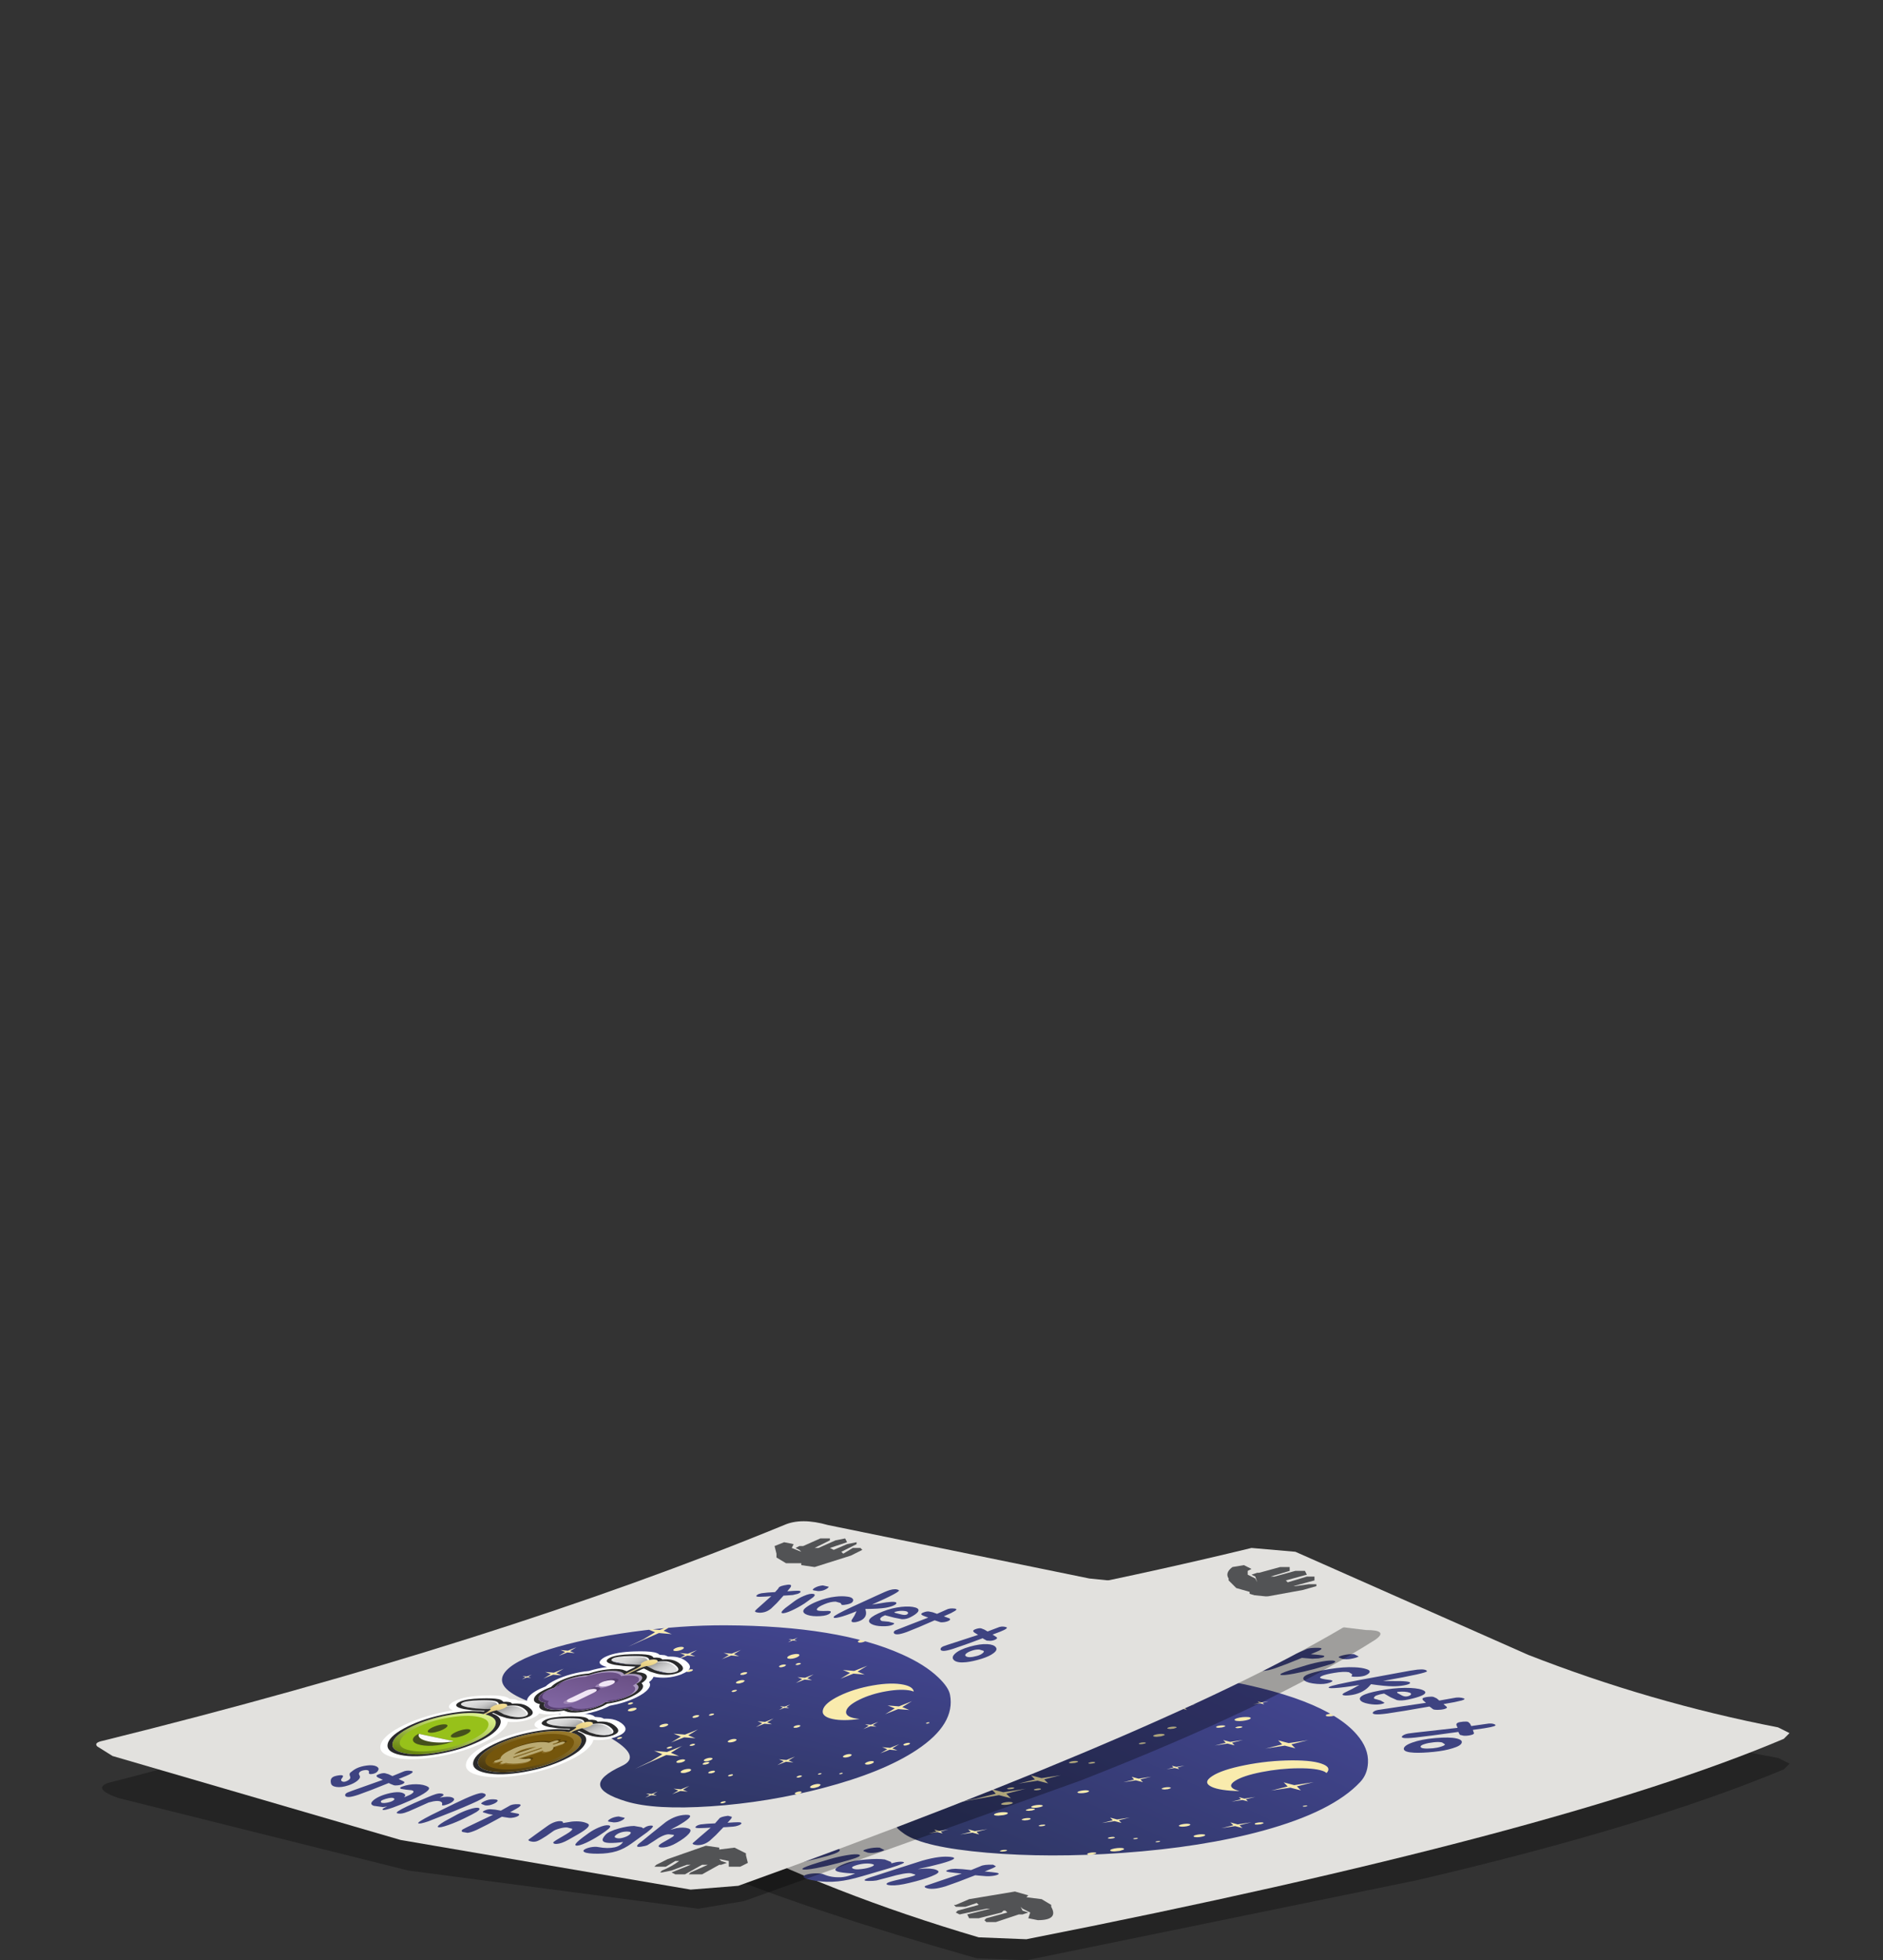 <?xml version="1.0" encoding="UTF-8" standalone="no"?>
<svg xmlns:xlink="http://www.w3.org/1999/xlink" height="51.35px" width="49.35px" xmlns="http://www.w3.org/2000/svg">
  <rect width="100%" height="100%" fill="#333333" stroke="none"/>
  <g transform="matrix(1.0, 0.0, 0.0, 1.0, 0.0, 0.0)">
    <use height="10.95" transform="matrix(1.0, 0.0, 0.0, 1.0, 11.55, 40.5)" width="35.35" xlink:href="#shape0"/>
    <use height="179.95" transform="matrix(0.045, 0.021, -0.111, 0.022, 34.05, 42.2)" width="187.35" xlink:href="#sprite0"/>
    <use height="10.15" transform="matrix(1.0, 0.0, 0.0, 1.0, 2.5, 39.85)" width="33.7" xlink:href="#shape2"/>
    <use height="179.95" transform="matrix(0.057, 0.012, -0.07, 0.034, 19.3, 40.75)" width="187.35" xlink:href="#sprite0"/>
  </g>
  <defs>
    <g id="shape0" transform="matrix(1.0, 0.0, 0.0, 1.0, -11.55, -40.5)">
      <path d="M33.9 41.15 Q36.25 42.1 40.05 44.0 43.4 45.5 46.6 46.05 L46.9 46.2 46.75 46.35 Q43.15 47.85 37.15 49.25 L26.9 51.35 25.6 51.3 Q21.2 50.05 18.55 48.95 15.9 47.9 11.9 45.65 11.25 45.25 11.85 45.15 20.45 44.2 32.75 41.05 L33.9 41.15" fill="url(#gradient0)" fill-rule="evenodd" stroke="none"/>
      <path d="M33.95 40.65 L40.05 43.35 Q43.25 44.6 46.6 45.25 L46.9 45.4 46.75 45.55 Q40.85 48.05 26.9 50.8 L25.65 50.75 Q21.75 49.6 18.75 48.05 L12.3 44.4 Q11.65 44.0 12.2 43.9 23.1 42.9 32.8 40.55 L33.95 40.65" fill="#e2e1de" fill-rule="evenodd" stroke="none"/>
      <path d="M25.15 50.15 L25.05 50.1 25.1 50.05 25.65 49.9 25.6 49.85 25.3 49.95 25.05 49.95 25.0 49.9 25.05 49.9 25.4 49.75 26.6 49.55 26.95 49.65 26.9 49.7 27.3 49.75 27.55 49.9 27.55 49.95 Q27.75 50.3 27.2 50.3 L26.95 50.25 27.0 50.1 26.8 50.0 26.75 49.95 26.8 50.05 26.95 50.1 26.8 50.15 26.7 50.15 26.1 50.35 25.85 50.35 25.8 50.3 25.85 50.25 26.4 50.1 26.35 50.05 26.3 50.05 26.25 50.1 25.65 50.25 25.4 50.25 25.35 50.15 25.95 50.0 25.85 50.0 25.15 50.15" fill="#525355" fill-rule="evenodd" stroke="none"/>
      <path d="M34.2 41.15 L34.25 41.25 33.7 41.4 33.75 41.45 34.25 41.3 34.45 41.3 34.45 41.4 33.9 41.55 33.95 41.55 34.3 41.5 34.5 41.5 34.5 41.55 34.15 41.65 33.05 41.85 32.75 41.75 32.75 41.7 32.4 41.6 32.2 41.4 32.2 41.35 Q32.1 41.2 32.3 41.05 L32.6 41.0 32.8 41.1 32.7 41.15 32.7 41.25 32.9 41.35 32.95 41.45 32.9 41.3 32.8 41.25 32.95 41.2 33.0 41.2 33.55 41.05 33.8 41.05 33.8 41.15 33.3 41.3 33.4 41.3 33.95 41.15 34.2 41.15" fill="#525355" fill-rule="evenodd" stroke="none"/>
    </g>
    <linearGradient gradientTransform="matrix(0.022, -2.0E-4, 0.002, -0.024, 29.2, 46.2)" gradientUnits="userSpaceOnUse" id="gradient0" spreadMethod="pad" x1="-819.2" x2="819.2">
      <stop offset="0.239" stop-color="#000000" stop-opacity="0.298"/>
      <stop offset="0.478" stop-color="#000000" stop-opacity="0.298"/>
    </linearGradient>
    <g id="sprite0" transform="matrix(1.0, 0.0, 0.0, 1.0, 0.0, 0.0)">
      <use height="179.95" transform="matrix(1.0, 0.0, 0.0, 1.0, 0.0, 0.0)" width="187.35" xlink:href="#sprite1"/>
    </g>
    <g id="sprite1" transform="matrix(1.0, 0.0, 0.0, 1.0, 0.0, 0.0)">
      <use height="179.95" transform="matrix(1.0, 0.0, 0.0, 1.0, 0.0, 0.0)" width="187.35" xlink:href="#shape1"/>
    </g>
    <g id="shape1" transform="matrix(1.0, 0.0, 0.0, 1.0, 0.0, 0.0)">
      <path d="M175.4 120.55 Q175.4 120.1 175.7 119.8 176.0 119.5 176.4 119.5 176.8 119.5 177.1 119.8 177.4 120.1 177.4 120.55 L177.35 120.75 176.85 121.45 176.4 121.55 175.7 121.25 Q175.4 120.95 175.4 120.55 M177.4 113.4 Q178.05 113.4 178.5 113.85 L178.95 114.95 178.5 116.0 Q178.05 116.45 177.4 116.45 176.75 116.45 176.35 116.0 175.9 115.6 175.9 114.95 175.9 114.3 176.35 113.85 176.75 113.4 177.4 113.4 M166.75 111.65 L166.55 112.2 166.0 112.4 Q165.25 112.4 165.25 111.65 165.25 110.9 166.0 110.9 166.75 110.9 166.75 111.65 M170.8 108.4 Q170.3 108.4 170.3 107.9 170.3 107.4 170.8 107.4 171.35 107.4 171.35 107.9 171.35 108.4 170.8 108.4 M177.9 105.3 Q177.9 105.8 177.4 105.8 176.9 105.8 176.9 105.3 176.9 104.8 177.4 104.8 177.9 104.8 177.9 105.3 M178.55 97.25 Q178.2 96.9 178.2 96.35 178.2 95.8 178.55 95.45 178.95 95.05 179.45 95.05 180.0 95.05 180.4 95.45 180.75 95.8 180.75 96.35 180.75 96.9 180.4 97.25 180.0 97.6 179.45 97.6 178.95 97.6 178.55 97.25 M166.8 95.95 Q166.45 95.6 166.45 95.05 166.45 94.55 166.8 94.15 167.2 93.8 167.7 93.8 168.25 93.8 168.6 94.15 169.0 94.55 169.0 95.05 169.0 95.55 168.6 95.95 168.25 96.3 167.7 96.3 167.2 96.3 166.8 95.95 M180.1 82.1 L179.8 82.8 Q179.5 83.1 179.1 83.1 L178.4 82.8 Q178.1 82.5 178.1 82.1 178.1 81.7 178.4 81.4 178.7 81.1 179.1 81.1 179.5 81.1 179.8 81.4 L180.1 82.1 M173.25 86.45 L173.35 86.45 176.2 85.95 176.7 83.1 176.7 83.0 176.75 82.9 176.75 83.1 177.25 85.95 180.1 86.45 180.2 86.45 180.25 86.5 180.1 86.5 177.25 87.0 176.75 89.85 176.75 90.0 176.7 89.95 176.7 89.85 176.2 87.0 173.35 86.5 173.15 86.5 173.25 86.45 M171.35 68.3 Q171.35 67.8 171.85 67.8 172.35 67.8 172.35 68.3 172.35 68.8 171.85 68.8 171.35 68.8 171.35 68.3 M132.95 84.3 L133.25 85.0 132.95 85.7 132.25 86.0 Q131.8 86.0 131.5 85.7 131.2 85.4 131.2 85.0 131.2 84.6 131.5 84.3 131.8 84.0 132.25 84.0 132.65 84.0 132.95 84.3 M155.25 73.35 L155.25 73.45 155.65 75.7 157.85 76.1 155.65 76.5 155.25 78.75 155.25 78.85 155.2 78.8 155.2 78.75 154.8 76.5 152.6 76.1 154.8 75.7 155.2 73.45 155.2 73.4 155.25 73.35 M146.65 53.0 L145.15 52.85 Q140.75 52.85 137.65 55.95 134.55 59.05 134.55 63.45 134.55 67.85 137.65 70.95 140.75 74.05 145.15 74.05 L147.35 73.85 Q143.6 76.95 138.85 76.95 133.4 76.95 129.5 73.05 125.6 69.2 125.6 63.7 125.6 58.2 129.5 54.3 133.35 50.45 138.85 50.45 143.15 50.45 146.65 53.0 M152.4 58.55 L152.4 58.45 152.45 58.35 152.45 58.55 153.2 62.65 157.25 63.4 157.35 63.4 157.5 63.45 157.25 63.45 153.2 64.2 152.45 68.25 152.45 68.5 152.4 68.35 152.4 68.25 151.65 64.2 147.55 63.45 147.35 63.45 147.45 63.4 147.55 63.4 151.65 62.65 152.4 58.55 M102.4 98.0 L102.4 97.9 102.45 97.75 102.45 98.0 103.2 102.05 107.25 102.8 107.5 102.8 107.35 102.85 107.25 102.85 103.2 103.6 102.45 107.65 102.45 107.9 102.4 107.8 102.4 107.65 101.65 103.6 97.55 102.85 97.45 102.85 97.35 102.8 97.55 102.8 101.65 102.05 102.4 98.0 M119.45 83.35 L119.95 86.15 122.75 86.65 119.95 87.2 119.45 89.95 118.95 87.2 116.15 86.65 118.95 86.15 119.45 83.35 M117.65 76.05 L115.9 76.4 115.55 78.15 115.2 76.4 113.45 76.05 115.2 75.7 115.55 73.95 115.9 75.7 117.65 76.05 M93.15 90.05 Q93.55 90.05 93.85 90.35 L94.15 91.1 93.85 91.8 Q93.55 92.1 93.15 92.1 L92.45 91.8 92.15 91.1 Q92.15 90.65 92.45 90.35 92.75 90.05 93.15 90.05 M96.45 88.85 L96.2 88.3 Q96.2 87.55 96.95 87.55 97.7 87.55 97.7 88.3 L97.5 88.85 96.95 89.05 Q96.65 89.05 96.45 88.85 M87.95 98.6 Q88.3 98.25 88.85 98.25 89.4 98.25 89.75 98.6 90.1 99.0 90.1 99.5 90.1 100.05 89.75 100.4 89.35 100.8 88.85 100.8 88.35 100.8 87.95 100.4 87.55 100.05 87.55 99.5 87.55 99.0 87.95 98.6 M88.6 72.2 Q89.35 72.2 89.35 73.0 89.35 73.75 88.6 73.75 88.3 73.75 88.1 73.55 L87.85 73.0 Q87.85 72.65 88.1 72.45 88.3 72.2 88.6 72.2 M83.3 67.4 Q83.3 66.9 83.65 66.5 84.05 66.15 84.55 66.15 85.1 66.15 85.45 66.5 L85.8 67.4 85.45 68.3 Q85.1 68.65 84.55 68.65 84.05 68.65 83.65 68.3 83.3 67.95 83.3 67.4 M87.55 53.05 Q88.0 53.05 88.3 53.35 L88.6 54.1 88.3 54.8 Q88.0 55.1 87.55 55.1 L86.85 54.8 Q86.55 54.5 86.55 54.1 86.55 53.65 86.85 53.35 87.15 53.05 87.55 53.05 M91.4 50.55 Q92.15 50.55 92.15 51.3 L91.95 51.85 91.4 52.05 Q91.05 52.05 90.85 51.85 L90.6 51.3 Q90.6 50.55 91.4 50.55 M103.15 55.2 L103.2 55.1 103.2 55.25 103.7 57.9 106.35 58.4 106.4 58.4 106.5 58.45 106.35 58.45 103.7 58.95 103.2 61.6 103.2 61.75 103.15 61.65 103.15 61.6 102.65 58.95 100.0 58.45 99.85 58.45 99.95 58.4 100.0 58.4 102.65 57.9 103.15 55.25 103.15 55.2 M109.6 49.45 L109.7 49.4 109.8 49.4 113.9 48.65 114.65 44.55 114.65 44.45 114.7 44.35 114.7 44.55 115.45 48.65 119.5 49.4 119.6 49.4 119.75 49.45 119.5 49.45 115.45 50.2 114.7 54.25 114.7 54.5 114.65 54.35 114.65 54.25 113.9 50.2 109.8 49.45 109.6 49.45 M83.55 46.5 Q84.05 45.95 84.8 45.95 85.5 45.95 86.05 46.5 86.55 47.0 86.55 47.75 86.55 48.45 86.05 49.0 85.5 49.5 84.8 49.5 84.05 49.5 83.55 49.0 83.0 48.45 83.0 47.75 83.0 47.0 83.55 46.5 M97.9 31.6 Q97.9 32.1 97.5 32.5 97.15 32.85 96.6 32.85 L95.7 32.5 Q95.35 32.15 95.35 31.6 L95.4 31.35 97.85 31.5 97.9 31.6 M82.9 110.55 Q83.65 110.55 83.65 111.3 83.65 112.05 82.9 112.05 L82.4 111.85 82.15 111.3 Q82.15 110.55 82.9 110.55 M118.7 115.85 Q119.05 116.25 119.05 116.75 119.05 117.3 118.7 117.65 118.3 118.05 117.8 118.05 117.3 118.05 116.9 117.65 116.5 117.3 116.5 116.75 116.5 116.25 116.9 115.85 117.25 115.5 117.8 115.5 118.35 115.5 118.7 115.85 M108.2 108.7 L108.2 108.4 108.25 108.55 108.25 108.7 109.15 113.4 113.8 114.25 113.95 114.25 114.1 114.3 113.8 114.3 109.15 115.15 108.25 126.05 108.25 119.95 108.2 120.1 108.2 119.8 107.35 115.15 106.95 115.05 106.75 115.1 106.35 114.95 102.7 114.3 102.4 114.3 102.55 114.25 102.7 114.25 107.35 113.4 108.2 108.7 M104.5 110.8 Q104.5 110.0 105.25 110.0 106.0 110.0 106.0 110.8 L105.8 111.35 Q105.55 111.55 105.25 111.55 104.5 111.55 104.5 110.8 M111.6 106.7 L111.4 107.25 110.85 107.5 Q110.05 107.5 110.05 106.7 110.05 105.95 110.85 105.95 111.15 105.95 111.4 106.2 L111.6 106.7 M157.8 134.15 Q157.8 133.8 158.05 133.6 158.25 133.35 158.55 133.35 159.35 133.35 159.35 134.15 L159.1 134.7 158.55 134.9 Q158.25 134.9 158.05 134.7 L157.8 134.15 M128.15 138.1 L128.05 138.1 128.1 138.05 128.15 138.05 130.15 137.7 130.5 135.75 130.85 137.7 132.8 138.05 132.9 138.05 132.95 138.1 132.8 138.1 130.85 138.45 130.5 140.4 130.15 138.45 128.15 138.1 M136.95 129.25 L136.95 129.3 137.4 131.9 140.0 132.35 140.05 132.35 140.15 132.4 140.0 132.4 137.4 132.85 136.95 135.4 136.95 135.5 136.9 135.6 136.9 135.4 136.45 132.85 133.85 132.4 133.7 132.4 133.8 132.35 133.85 132.35 136.45 131.9 136.9 129.3 136.9 129.15 136.95 129.25 M135.7 118.45 L136.0 119.15 135.7 119.85 134.95 120.15 Q134.55 120.15 134.25 119.85 133.95 119.55 133.95 119.15 133.95 118.75 134.25 118.45 134.55 118.15 134.95 118.15 L135.7 118.45 M124.85 120.4 Q125.3 119.95 125.9 119.95 126.55 119.95 127.0 120.4 127.45 120.8 127.45 121.45 L127.0 122.55 Q126.55 123.0 125.9 123.0 125.3 123.0 124.85 122.55 124.4 122.1 124.4 121.45 124.4 120.8 124.85 120.4 M125.55 114.1 Q125.05 114.1 124.65 113.7 124.3 113.35 124.3 112.8 124.3 112.3 124.65 111.9 125.05 111.55 125.55 111.55 126.1 111.55 126.45 111.9 126.8 112.3 126.8 112.8 126.8 113.35 126.45 113.7 126.05 114.1 125.55 114.1 M127.35 114.1 Q127.75 114.1 128.05 114.4 L128.35 115.1 128.05 115.8 127.35 116.1 Q126.95 116.1 126.65 115.8 L126.35 115.1 Q126.35 114.7 126.65 114.4 126.95 114.1 127.35 114.1 M122.1 99.95 Q122.1 100.5 121.7 100.85 121.35 101.25 120.8 101.25 120.3 101.25 119.9 100.85 119.55 100.5 119.55 99.95 119.55 99.45 119.9 99.05 120.3 98.7 120.8 98.7 121.35 98.7 121.7 99.05 122.1 99.45 122.1 99.95 M143.9 118.75 L143.7 119.3 143.15 119.5 Q142.85 119.5 142.65 119.3 L142.4 118.75 142.65 118.25 Q142.85 118.0 143.15 118.0 L143.7 118.25 143.9 118.75 M154.75 104.7 L151.95 105.2 151.45 108.0 150.95 105.2 148.15 104.7 150.95 104.2 151.45 101.4 151.95 104.2 154.75 104.7 M69.1 93.65 Q69.45 94.0 69.45 94.55 69.45 95.1 69.1 95.45 68.75 95.8 68.2 95.8 67.65 95.8 67.3 95.45 66.9 95.05 66.9 94.55 66.9 94.05 67.3 93.65 67.7 93.25 68.2 93.25 68.7 93.25 69.1 93.65 M64.4 91.5 Q64.4 92.25 63.6 92.25 63.3 92.25 63.1 92.05 L62.85 91.5 Q62.85 90.75 63.6 90.75 64.4 90.75 64.4 91.5 M59.55 89.2 Q60.3 89.2 60.3 89.95 60.3 90.75 59.55 90.75 59.25 90.75 59.05 90.5 L58.8 89.95 59.05 89.45 Q59.25 89.2 59.55 89.2 M52.5 67.4 Q53.05 67.4 53.4 67.75 53.75 68.15 53.75 68.65 53.75 69.2 53.4 69.55 53.05 69.9 52.5 69.9 L51.6 69.55 Q51.2 69.15 51.2 68.65 51.2 68.15 51.6 67.75 51.95 67.4 52.5 67.4 M42.0 55.65 Q42.4 55.2 43.05 55.2 43.7 55.2 44.15 55.65 44.6 56.1 44.6 56.7 44.6 57.35 44.15 57.8 43.7 58.25 43.05 58.25 42.4 58.25 42.0 57.8 41.55 57.35 41.55 56.7 41.55 56.1 42.0 55.65 M53.1 58.75 L53.25 58.75 53.2 58.8 53.1 58.8 50.25 59.3 49.75 62.15 49.75 62.35 49.7 62.25 49.7 62.15 49.2 59.3 46.35 58.8 46.25 58.8 46.15 58.75 46.35 58.75 49.2 58.25 49.7 55.4 49.7 55.3 49.75 55.25 49.75 55.4 50.25 58.25 53.1 58.75 M61.65 66.45 L61.95 67.15 61.65 67.85 60.95 68.15 60.25 67.85 Q59.95 67.55 59.95 67.15 59.95 66.75 60.25 66.45 60.55 66.15 60.95 66.15 61.35 66.15 61.65 66.45 M67.2 53.8 L67.1 53.8 64.25 54.3 63.75 57.15 63.75 57.35 63.7 57.25 63.7 57.15 63.2 54.3 60.35 53.8 60.25 53.8 60.15 53.75 60.35 53.75 63.2 53.25 63.7 50.4 63.7 50.3 63.75 50.25 63.75 50.4 64.25 53.25 67.1 53.75 67.25 53.75 67.2 53.8 M80.25 61.55 Q80.65 61.55 80.95 61.85 L81.25 62.6 80.95 63.3 80.25 63.6 Q79.85 63.6 79.5 63.3 79.2 63.0 79.2 62.6 79.2 62.15 79.5 61.85 79.85 61.55 80.25 61.55 M12.9 87.15 L13.2 88.7 14.7 88.95 14.75 88.95 14.8 89.0 14.7 89.0 13.2 89.25 12.9 90.8 12.6 89.25 11.05 89.0 11.0 89.0 11.0 88.95 11.05 88.95 12.6 88.7 12.9 87.15 M19.25 80.55 L19.25 80.45 19.3 80.35 19.3 80.55 19.85 83.6 22.9 84.15 23.0 84.15 23.1 84.2 22.9 84.2 19.85 84.75 19.3 87.8 19.3 88.0 19.25 87.9 19.25 87.8 18.7 84.75 15.65 84.2 15.45 84.2 15.55 84.15 15.65 84.15 18.7 83.6 19.25 80.55 M8.7 71.2 L5.9 70.7 8.7 70.2 9.2 67.4 9.7 70.2 12.5 70.7 9.7 71.2 9.2 74.0 8.7 71.2 M25.9 46.5 L26.25 48.65 30.95 49.5 31.1 49.5 31.2 49.55 30.95 49.55 26.25 50.4 25.4 61.3 25.4 55.2 25.35 55.35 25.35 55.1 24.5 50.4 20.95 49.75 21.9 49.1 24.5 48.65 24.75 47.2 25.9 46.5 M75.7 39.0 L75.6 39.0 74.1 39.25 73.8 40.8 73.5 39.25 72.0 39.0 71.9 39.0 71.95 38.95 72.0 38.95 73.5 38.7 73.8 37.15 74.1 38.7 75.6 38.95 75.65 38.95 75.7 39.0" fill="#f9ebad" fill-rule="evenodd" stroke="none"/>
      <path d="M171.35 68.3 Q171.35 68.8 171.85 68.8 172.35 68.8 172.35 68.3 172.35 67.8 171.85 67.8 171.35 67.8 171.35 68.3 M173.25 86.45 L173.15 86.5 173.35 86.5 176.2 87.0 176.7 89.85 176.7 89.95 176.75 90.0 176.75 89.85 177.25 87.0 180.1 86.5 180.25 86.5 180.2 86.45 180.1 86.45 177.25 85.95 176.75 83.1 176.75 82.9 176.7 83.0 176.7 83.1 176.2 85.95 173.35 86.45 173.25 86.45 M180.1 82.1 L179.8 81.4 Q179.5 81.1 179.1 81.1 178.7 81.1 178.4 81.4 178.1 81.7 178.1 82.1 178.1 82.5 178.4 82.8 L179.1 83.1 Q179.5 83.1 179.8 82.8 L180.1 82.1 M166.8 95.95 Q167.2 96.3 167.7 96.3 168.25 96.3 168.6 95.95 169.0 95.55 169.0 95.05 169.0 94.55 168.6 94.15 168.25 93.8 167.7 93.8 167.2 93.8 166.8 94.15 166.45 94.55 166.45 95.05 166.45 95.6 166.8 95.95 M178.55 97.25 Q178.95 97.6 179.45 97.6 180.0 97.6 180.4 97.25 180.75 96.9 180.75 96.35 180.75 95.8 180.4 95.45 180.0 95.05 179.45 95.05 178.95 95.05 178.55 95.45 178.2 95.8 178.2 96.35 178.2 96.9 178.55 97.25 M177.9 105.3 Q177.9 104.8 177.4 104.8 176.9 104.8 176.9 105.3 176.9 105.8 177.4 105.8 177.9 105.8 177.9 105.3 M170.8 108.4 Q171.35 108.4 171.35 107.9 171.35 107.4 170.8 107.4 170.3 107.4 170.3 107.9 170.3 108.4 170.8 108.4 M166.75 111.65 Q166.75 110.9 166.0 110.9 165.25 110.9 165.25 111.65 165.25 112.4 166.0 112.4 L166.55 112.2 166.75 111.65 M177.4 113.4 Q176.75 113.4 176.35 113.85 175.9 114.3 175.9 114.95 175.9 115.6 176.35 116.0 176.75 116.45 177.4 116.45 178.05 116.45 178.5 116.0 L178.95 114.95 178.5 113.85 Q178.05 113.4 177.4 113.4 M175.4 120.55 Q175.4 120.95 175.7 121.25 L176.4 121.55 176.85 121.45 177.35 120.75 177.4 120.55 Q177.4 120.1 177.1 119.8 176.8 119.5 176.4 119.5 176.0 119.5 175.7 119.8 175.4 120.1 175.4 120.55 M186.1 84.0 Q190.1 99.9 181.15 115.2 172.95 129.15 157.4 137.6 141.8 146.05 126.85 144.6 114.0 143.35 107.95 138.9 101.75 134.35 102.1 126.0 102.45 118.5 78.95 111.95 64.45 107.9 28.55 101.7 10.1 98.5 3.45 89.9 -2.45 82.2 1.8 71.7 5.75 61.9 17.0 52.75 28.35 43.55 42.55 38.7 79.1 26.2 118.3 34.35 132.4 37.25 145.0 42.55 154.9 46.7 160.35 50.6 181.55 65.75 186.1 84.0 M97.9 31.6 L97.85 31.5 95.4 31.35 95.35 31.6 Q95.35 32.15 95.7 32.5 L96.6 32.85 Q97.15 32.85 97.5 32.5 97.9 32.1 97.9 31.6 M83.55 46.5 Q83.0 47.0 83.0 47.75 83.0 48.45 83.55 49.0 84.05 49.5 84.8 49.5 85.5 49.5 86.05 49.0 86.55 48.45 86.55 47.75 86.55 47.0 86.05 46.5 85.5 45.95 84.8 45.95 84.05 45.95 83.55 46.5 M109.6 49.45 L109.8 49.45 113.9 50.2 114.65 54.25 114.65 54.35 114.7 54.5 114.7 54.25 115.45 50.2 119.5 49.45 119.75 49.45 119.6 49.4 119.5 49.4 115.45 48.65 114.7 44.55 114.7 44.35 114.65 44.45 114.65 44.55 113.9 48.65 109.8 49.4 109.7 49.4 109.6 49.45 M103.15 55.2 L103.15 55.25 102.65 57.9 100.0 58.4 99.95 58.4 99.85 58.45 100.0 58.45 102.65 58.95 103.15 61.6 103.15 61.65 103.2 61.75 103.2 61.6 103.7 58.95 106.35 58.45 106.5 58.45 106.4 58.4 106.35 58.4 103.7 57.9 103.2 55.25 103.2 55.1 103.15 55.2 M91.4 50.55 Q90.6 50.55 90.6 51.3 L90.85 51.85 Q91.05 52.05 91.4 52.05 L91.95 51.85 92.15 51.3 Q92.15 50.55 91.4 50.55 M87.55 53.05 Q87.15 53.05 86.85 53.35 86.55 53.65 86.55 54.1 86.55 54.5 86.85 54.8 L87.55 55.1 Q88.0 55.1 88.3 54.8 L88.6 54.1 88.3 53.35 Q88.0 53.05 87.55 53.05 M83.3 67.4 Q83.3 67.95 83.65 68.3 84.05 68.65 84.55 68.65 85.1 68.65 85.45 68.3 L85.8 67.4 85.45 66.5 Q85.1 66.15 84.55 66.15 84.05 66.15 83.65 66.5 83.3 66.9 83.3 67.4 M88.6 72.2 Q88.3 72.2 88.1 72.45 87.85 72.65 87.85 73.0 L88.1 73.55 Q88.3 73.75 88.6 73.75 89.35 73.75 89.35 73.0 89.35 72.2 88.6 72.2 M87.95 98.6 Q87.55 99.0 87.55 99.5 87.55 100.05 87.95 100.4 88.35 100.8 88.85 100.8 89.35 100.8 89.75 100.4 90.1 100.05 90.1 99.5 90.1 99.0 89.75 98.6 89.4 98.25 88.85 98.25 88.3 98.25 87.95 98.6 M96.45 88.85 Q96.65 89.05 96.95 89.05 L97.5 88.85 97.7 88.3 Q97.7 87.55 96.95 87.55 96.2 87.55 96.2 88.3 L96.45 88.85 M93.15 90.05 Q92.75 90.05 92.45 90.35 92.15 90.65 92.15 91.1 L92.45 91.8 93.15 92.1 Q93.55 92.1 93.85 91.8 L94.15 91.1 93.85 90.35 Q93.55 90.05 93.15 90.05 M117.65 76.05 L115.9 75.7 115.55 73.95 115.2 75.7 113.45 76.05 115.2 76.4 115.55 78.15 115.9 76.4 117.65 76.05 M119.45 83.35 L118.95 86.15 116.15 86.65 118.95 87.2 119.45 89.95 119.95 87.2 122.75 86.65 119.95 86.15 119.45 83.35 M102.4 98.0 L101.65 102.05 97.55 102.8 97.35 102.8 97.45 102.85 97.55 102.85 101.65 103.6 102.4 107.65 102.4 107.8 102.45 107.9 102.45 107.65 103.2 103.6 107.25 102.85 107.35 102.85 107.5 102.8 107.25 102.8 103.2 102.05 102.45 98.0 102.45 97.75 102.4 97.9 102.4 98.0 M152.4 58.55 L151.65 62.65 147.55 63.4 147.45 63.4 147.35 63.45 147.55 63.45 151.65 64.2 152.4 68.25 152.4 68.35 152.45 68.5 152.45 68.25 153.2 64.2 157.25 63.45 157.5 63.45 157.35 63.4 157.25 63.4 153.2 62.65 152.45 58.55 152.45 58.35 152.4 58.45 152.4 58.55 M146.65 53.0 Q143.15 50.45 138.85 50.45 133.35 50.45 129.5 54.3 125.6 58.2 125.6 63.7 125.6 69.2 129.5 73.05 133.4 76.95 138.85 76.95 143.6 76.95 147.35 73.85 L145.15 74.05 Q140.75 74.05 137.65 70.95 134.55 67.85 134.55 63.45 134.55 59.05 137.65 55.95 140.75 52.85 145.15 52.85 L146.65 53.0 M155.25 73.35 L155.2 73.4 155.2 73.45 154.8 75.7 152.6 76.1 154.8 76.5 155.2 78.75 155.2 78.8 155.25 78.85 155.25 78.75 155.65 76.5 157.85 76.1 155.65 75.7 155.25 73.45 155.25 73.35 M132.95 84.3 Q132.65 84.0 132.25 84.0 131.8 84.0 131.5 84.3 131.2 84.6 131.2 85.0 131.2 85.4 131.5 85.7 131.8 86.0 132.25 86.0 L132.95 85.7 133.25 85.0 132.95 84.3 M75.7 39.0 L75.65 38.95 75.6 38.95 74.1 38.7 73.8 37.15 73.5 38.7 72.0 38.95 71.95 38.95 71.9 39.0 72.0 39.0 73.5 39.25 73.8 40.8 74.1 39.25 75.6 39.0 75.7 39.0 M25.9 46.5 L24.75 47.2 24.5 48.65 21.9 49.1 20.95 49.75 24.5 50.4 25.35 55.1 25.35 55.35 25.4 55.2 25.4 61.3 26.25 50.4 30.95 49.55 31.2 49.55 31.1 49.5 30.95 49.5 26.25 48.65 25.9 46.5 M8.7 71.2 L9.2 74.0 9.7 71.2 12.5 70.7 9.7 70.2 9.2 67.4 8.7 70.2 5.9 70.7 8.7 71.2 M19.25 80.55 L18.7 83.6 15.65 84.15 15.55 84.15 15.45 84.2 15.65 84.2 18.7 84.75 19.25 87.8 19.25 87.9 19.3 88.0 19.3 87.8 19.85 84.75 22.9 84.2 23.1 84.2 23.0 84.15 22.9 84.15 19.85 83.6 19.3 80.55 19.3 80.35 19.25 80.45 19.25 80.55 M12.9 87.15 L12.6 88.7 11.05 88.95 11.0 88.95 11.0 89.0 11.05 89.0 12.6 89.25 12.9 90.8 13.2 89.25 14.7 89.0 14.8 89.0 14.75 88.95 14.7 88.95 13.2 88.7 12.9 87.15 M80.25 61.55 Q79.85 61.55 79.5 61.85 79.2 62.15 79.2 62.6 79.2 63.0 79.5 63.3 79.85 63.6 80.25 63.6 L80.95 63.3 81.25 62.6 80.95 61.85 Q80.65 61.55 80.25 61.55 M67.2 53.8 L67.25 53.75 67.1 53.75 64.25 53.25 63.75 50.4 63.75 50.25 63.7 50.3 63.7 50.4 63.2 53.25 60.35 53.75 60.15 53.75 60.25 53.8 60.35 53.8 63.2 54.3 63.7 57.15 63.7 57.25 63.75 57.35 63.75 57.15 64.25 54.3 67.1 53.8 67.2 53.8 M61.65 66.45 Q61.35 66.15 60.95 66.15 60.55 66.15 60.25 66.45 59.95 66.75 59.95 67.15 59.95 67.55 60.25 67.85 L60.95 68.15 61.65 67.85 61.95 67.15 61.65 66.45 M53.1 58.75 L50.25 58.25 49.75 55.4 49.75 55.25 49.7 55.3 49.7 55.4 49.2 58.25 46.35 58.75 46.15 58.75 46.25 58.8 46.35 58.8 49.2 59.3 49.7 62.15 49.7 62.25 49.75 62.35 49.75 62.15 50.25 59.3 53.1 58.8 53.2 58.8 53.25 58.75 53.1 58.75 M42.0 55.65 Q41.55 56.1 41.55 56.7 41.55 57.35 42.0 57.8 42.4 58.25 43.05 58.25 43.7 58.25 44.15 57.8 44.6 57.35 44.6 56.7 44.6 56.1 44.15 55.65 43.7 55.2 43.05 55.2 42.4 55.2 42.0 55.65 M52.5 67.4 Q51.95 67.4 51.6 67.75 51.2 68.15 51.2 68.65 51.2 69.15 51.6 69.55 L52.5 69.9 Q53.05 69.9 53.4 69.55 53.75 69.2 53.75 68.65 53.75 68.15 53.4 67.75 53.05 67.4 52.5 67.4 M59.55 89.2 Q59.25 89.2 59.05 89.45 L58.8 89.95 59.05 90.5 Q59.25 90.75 59.55 90.75 60.3 90.75 60.3 89.95 60.3 89.2 59.55 89.2 M64.4 91.5 Q64.4 90.75 63.6 90.75 62.85 90.75 62.85 91.5 L63.1 92.05 Q63.3 92.25 63.6 92.25 64.4 92.25 64.4 91.5 M69.1 93.65 Q68.7 93.25 68.2 93.25 67.7 93.25 67.3 93.65 66.9 94.05 66.9 94.55 66.9 95.05 67.3 95.45 67.65 95.8 68.2 95.8 68.75 95.8 69.1 95.45 69.45 95.1 69.45 94.55 69.45 94.0 69.1 93.65 M154.75 104.7 L151.95 104.2 151.45 101.4 150.95 104.2 148.15 104.7 150.95 105.2 151.45 108.0 151.95 105.2 154.75 104.7 M143.9 118.75 L143.7 118.25 143.15 118.0 Q142.85 118.0 142.65 118.25 L142.4 118.75 142.65 119.3 Q142.85 119.5 143.15 119.5 L143.7 119.3 143.9 118.75 M122.1 99.95 Q122.1 99.45 121.7 99.05 121.35 98.7 120.8 98.7 120.3 98.7 119.9 99.05 119.55 99.45 119.55 99.95 119.55 100.5 119.9 100.85 120.3 101.25 120.8 101.25 121.35 101.25 121.7 100.85 122.1 100.5 122.1 99.95 M127.35 114.1 Q126.95 114.1 126.65 114.4 126.35 114.7 126.35 115.1 L126.65 115.8 Q126.95 116.1 127.35 116.1 L128.05 115.8 128.35 115.1 128.05 114.4 Q127.75 114.1 127.35 114.1 M125.55 114.1 Q126.05 114.1 126.45 113.7 126.8 113.35 126.8 112.8 126.8 112.3 126.45 111.9 126.1 111.55 125.55 111.55 125.05 111.55 124.65 111.9 124.3 112.3 124.3 112.8 124.3 113.35 124.65 113.7 125.05 114.1 125.55 114.1 M124.85 120.4 Q124.4 120.8 124.4 121.45 124.4 122.1 124.85 122.55 125.3 123.0 125.9 123.0 126.55 123.0 127.0 122.55 L127.45 121.45 Q127.45 120.8 127.0 120.4 126.55 119.95 125.9 119.95 125.3 119.95 124.85 120.4 M135.7 118.45 L134.95 118.15 Q134.55 118.15 134.25 118.45 133.95 118.75 133.95 119.15 133.95 119.55 134.25 119.85 134.55 120.15 134.95 120.15 L135.7 119.85 136.0 119.15 135.7 118.45 M136.95 129.25 L136.9 129.15 136.9 129.3 136.45 131.9 133.85 132.35 133.8 132.35 133.7 132.4 133.85 132.4 136.45 132.85 136.9 135.4 136.9 135.6 136.95 135.5 136.95 135.4 137.4 132.85 140.0 132.4 140.15 132.4 140.05 132.35 140.0 132.35 137.4 131.9 136.95 129.3 136.95 129.25 M128.15 138.1 L130.15 138.45 130.5 140.4 130.85 138.45 132.8 138.1 132.95 138.1 132.9 138.05 132.8 138.05 130.85 137.7 130.5 135.75 130.15 137.7 128.15 138.05 128.1 138.05 128.05 138.1 128.15 138.1 M157.8 134.15 L158.05 134.7 Q158.25 134.9 158.55 134.9 L159.1 134.7 159.35 134.15 Q159.35 133.35 158.55 133.35 158.25 133.35 158.05 133.6 157.8 133.8 157.8 134.15 M111.6 106.7 L111.4 106.2 Q111.15 105.95 110.85 105.95 110.05 105.95 110.05 106.7 110.05 107.5 110.85 107.5 L111.4 107.25 111.6 106.7 M104.5 110.8 Q104.5 111.55 105.25 111.55 105.55 111.55 105.8 111.35 L106.0 110.8 Q106.0 110.0 105.25 110.0 104.5 110.0 104.5 110.8 M108.2 108.7 L107.35 113.4 102.7 114.25 102.55 114.25 102.4 114.3 102.7 114.3 106.35 114.95 106.75 115.1 106.95 115.05 107.35 115.15 108.2 119.8 108.2 120.1 108.25 119.95 108.25 126.05 109.15 115.15 113.8 114.3 114.1 114.3 113.95 114.25 113.8 114.25 109.15 113.4 108.25 108.7 108.25 108.55 108.2 108.4 108.2 108.7 M118.7 115.85 Q118.35 115.5 117.8 115.5 117.25 115.5 116.9 115.85 116.5 116.25 116.5 116.75 116.5 117.3 116.9 117.65 117.3 118.05 117.8 118.05 118.3 118.05 118.7 117.65 119.05 117.3 119.05 116.75 119.05 116.25 118.7 115.85 M82.9 110.55 Q82.15 110.55 82.15 111.3 L82.4 111.85 82.9 112.05 Q83.65 112.05 83.65 111.3 83.65 110.55 82.9 110.55" fill="url(#gradient1)" fill-rule="evenodd" stroke="none"/>
      <path d="M90.75 10.7 Q88.6 10.9 88.0 12.3 87.85 12.7 88.95 12.85 L91.1 12.95 Q93.55 13.15 93.55 12.4 93.55 11.85 92.8 11.3 91.9 10.65 90.75 10.7 M83.35 9.05 Q83.3 10.2 82.25 11.2 80.95 12.45 76.6 14.1 L78.6 15.5 Q80.85 17.15 81.9 18.65 83.05 20.3 82.6 21.55 82.2 22.65 81.15 22.6 80.4 22.6 79.4 21.45 L77.45 18.85 75.25 16.3 Q74.75 19.95 73.7 21.5 72.7 23.05 71.65 21.9 70.7 20.9 70.95 14.35 L71.4 5.5 Q71.5 2.25 71.9 1.25 72.65 -0.45 74.9 0.2 76.65 0.65 75.85 11.0 L77.5 9.5 Q80.55 6.3 82.35 7.2 83.45 7.8 83.35 9.05 M91.7 7.65 Q94.1 7.9 95.4 9.75 96.4 11.25 96.5 13.4 96.6 15.05 95.05 15.45 L91.5 15.5 87.05 15.25 87.05 16.2 Q87.25 17.25 87.95 17.8 89.2 18.7 90.0 18.7 L92.5 18.3 95.15 18.45 Q95.9 18.85 95.75 19.75 95.55 20.8 93.45 21.45 91.05 22.2 88.35 21.45 82.8 19.85 83.85 13.5 84.4 10.5 86.75 8.9 88.95 7.4 91.7 7.65 M106.8 6.65 L106.6 9.15 109.85 9.65 Q110.9 10.0 111.1 10.8 111.25 11.65 110.55 12.25 110.0 12.75 109.25 12.7 L107.3 12.45 106.3 12.35 105.75 17.8 105.1 21.75 Q104.6 23.65 103.7 24.05 102.75 24.5 101.55 23.75 100.45 23.05 100.35 22.15 L101.25 17.45 102.45 11.6 100.75 11.35 Q98.55 11.05 97.9 10.5 97.3 10.05 97.6 9.1 97.85 8.35 98.65 8.25 L100.45 8.25 102.8 8.6 103.05 5.35 Q102.9 3.95 105.15 3.75 106.2 3.7 106.6 4.85 L106.8 6.65 M133.65 7.9 Q135.35 8.05 134.85 11.0 L134.3 13.45 137.45 14.45 Q138.45 14.9 138.5 15.75 138.55 16.6 137.75 17.05 L136.4 17.35 134.5 16.85 133.55 16.55 132.2 21.9 131.0 25.7 Q130.25 27.55 129.3 27.8 128.25 28.05 127.2 27.15 126.2 26.3 126.25 25.4 126.3 24.8 127.8 20.9 L129.85 15.25 128.2 14.75 Q126.1 14.2 125.5 13.5 125.0 12.95 125.4 12.1 125.75 11.4 126.55 11.4 L128.35 11.7 130.65 12.35 131.35 9.2 Q131.4 7.7 133.65 7.9 M143.7 19.9 Q146.15 21.1 146.9 23.4 147.65 25.5 146.75 27.7 145.75 30.1 144.1 31.25 142.0 32.7 139.25 31.75 136.2 30.65 134.9 28.05 133.55 25.35 134.95 22.55 136.35 19.8 138.9 19.2 141.25 18.65 143.7 19.9 M143.45 24.7 Q143.05 23.55 142.1 23.2 L139.95 23.0 Q138.75 23.25 138.35 24.3 137.9 25.45 138.3 26.45 138.65 27.5 139.75 28.0 142.2 29.05 143.45 26.6 143.85 25.75 143.45 24.7 M48.7 17.9 Q48.05 15.8 48.25 14.1 48.45 11.95 49.9 11.9 51.2 11.8 52.1 13.65 L53.45 18.05 Q54.1 20.9 54.0 23.2 53.85 25.8 52.65 25.75 51.55 25.7 50.3 22.65 L48.7 17.9 M42.85 11.95 Q43.85 11.6 44.5 12.2 45.1 12.75 44.9 13.65 L44.1 14.8 42.4 15.75 41.55 16.2 44.3 20.95 46.1 24.55 Q46.8 26.35 46.3 27.2 45.75 28.15 44.4 28.2 43.05 28.3 42.5 27.6 42.1 27.15 40.45 23.35 L37.95 17.85 36.45 18.7 Q34.5 19.75 33.65 19.7 32.9 19.65 32.6 18.75 32.35 18.0 32.9 17.4 33.2 17.1 34.4 16.35 L36.5 15.25 Q35.35 13.1 34.8 12.5 33.85 11.45 35.55 9.95 36.95 8.85 38.55 11.3 L39.9 13.45 Q42.0 12.25 42.85 11.95 M46.4 8.45 Q46.2 7.0 47.4 6.25 L50.2 6.3 Q51.05 7.2 50.9 8.55 50.75 9.45 49.65 9.85 L47.65 9.95 Q46.65 9.8 46.4 8.45 M62.65 9.5 Q64.15 9.3 65.6 9.95 66.95 10.55 67.8 11.7 68.55 12.7 67.75 13.7 67.1 14.55 66.3 14.55 L64.7 13.7 62.25 13.5 Q60.55 14.05 60.3 16.2 60.05 18.1 60.85 19.3 61.75 20.6 63.35 20.25 64.25 20.1 65.9 19.35 67.3 18.9 68.1 20.4 68.85 21.95 66.9 23.0 64.7 24.2 61.95 23.85 59.45 23.5 57.9 22.1 56.8 21.15 56.3 19.15 55.85 17.3 56.15 15.6 56.6 12.4 58.9 10.85 60.45 9.7 62.65 9.5" fill="#3e4381" fill-rule="evenodd" stroke="none"/>
      <path d="M42.6 67.65 Q43.3 68.75 41.3 69.55 L36.3 70.8 30.7 70.95 Q28.05 70.45 28.2 69.05 28.35 67.65 31.95 66.15 35.3 64.7 37.5 64.7 39.2 64.7 40.8 65.85 42.0 66.7 42.6 67.65" fill="url(#gradient2)" fill-rule="evenodd" stroke="none"/>
      <path d="M43.0 67.65 Q43.6 66.7 44.8 65.85 46.4 64.7 48.1 64.7 50.3 64.7 53.65 66.15 57.25 67.65 57.4 69.05 57.55 70.45 54.9 70.95 L49.3 70.8 44.3 69.55 Q42.3 68.75 43.0 67.65" fill="url(#gradient3)" fill-rule="evenodd" stroke="none"/>
      <path d="M32.15 66.65 Q28.6 68.1 28.25 69.45 L28.2 69.05 Q28.35 67.65 31.95 66.15 35.3 64.7 37.5 64.7 39.2 64.7 40.8 65.85 42.0 66.7 42.6 67.65 42.9 68.1 42.75 68.5 L42.6 68.25 Q42.0 67.3 40.8 66.45 39.2 65.3 37.5 65.3 35.4 65.3 32.15 66.65" fill="#f9f9f9" fill-rule="evenodd" stroke="none"/>
      <path d="M43.0 68.25 L42.85 68.5 Q42.7 68.1 43.0 67.65 43.6 66.7 44.8 65.85 46.4 64.7 48.1 64.7 50.3 64.7 53.65 66.15 57.25 67.65 57.4 69.05 L57.35 69.45 Q57.0 68.1 53.5 66.65 50.2 65.3 48.1 65.3 46.4 65.3 44.8 66.45 43.6 67.3 43.0 68.25" fill="#f9f9f9" fill-rule="evenodd" stroke="none"/>
      <path d="M45.3 67.5 Q45.3 68.9 44.05 69.65 43.6 70.45 43.4 71.55 L43.35 71.65 43.35 81.9 42.45 81.9 42.45 71.75 42.4 71.55 Q42.3 70.6 41.8 69.75 40.35 69.05 40.35 67.5 40.35 66.5 41.05 65.75 41.8 65.05 42.8 65.05 43.85 65.05 44.6 65.75 45.3 66.5 45.3 67.5" fill="url(#gradient4)" fill-rule="evenodd" stroke="none"/>
      <path d="M42.6 76.65 Q44.3 75.05 46.7 75.05 49.0 75.05 50.7 76.6 52.35 78.15 52.6 80.4 55.05 81.05 56.6 83.0 58.15 85.0 58.15 87.55 58.15 89.45 57.2 91.15 56.3 92.75 54.75 93.75 55.15 94.8 55.15 95.85 55.15 98.3 53.4 100.05 51.65 101.8 49.15 101.8 47.85 101.8 46.65 101.25 44.55 103.75 41.4 103.75 39.65 103.75 38.1 102.9 36.6 102.1 35.7 100.7 L35.2 100.75 Q32.4 100.75 30.35 98.75 28.35 96.75 28.35 93.9 28.35 92.8 28.8 91.45 27.45 89.5 27.45 87.35 27.45 85.3 28.65 83.55 29.75 81.85 31.6 81.05 32.25 78.65 34.2 77.1 36.2 75.55 38.75 75.55 40.8 75.55 42.6 76.65" fill="#ffffff" fill-rule="evenodd" stroke="none"/>
      <path d="M27.45 87.35 Q27.45 85.3 28.65 83.55 29.75 81.85 31.6 81.05 32.25 78.65 34.2 77.1 36.2 75.55 38.75 75.55 40.8 75.55 42.6 76.65 44.3 75.05 46.7 75.05 49.0 75.05 50.7 76.6 52.35 78.15 52.6 80.4 55.05 81.05 56.6 83.0 58.15 85.0 58.15 87.55 58.15 89.45 57.2 91.15 56.3 92.75 54.75 93.75 55.15 94.8 55.15 95.85 55.15 98.3 53.4 100.05 51.65 101.8 49.15 101.8 47.85 101.8 46.65 101.25 44.55 103.75 41.4 103.75 39.65 103.75 38.1 102.9 36.6 102.1 35.7 100.7 L35.2 100.75 Q32.4 100.75 30.35 98.75 28.35 96.75 28.35 93.9 28.35 92.8 28.8 91.45 27.45 89.5 27.45 87.35" fill="url(#gradient5)" fill-rule="evenodd" stroke="none"/>
      <path d="M38.75 75.55 Q40.8 75.55 42.6 76.65 44.3 75.05 46.7 75.05 49.0 75.05 50.7 76.6 52.35 78.15 52.6 80.4 55.05 81.05 56.6 83.0 58.15 85.0 58.15 87.55 L58.1 88.2 Q57.9 85.8 56.4 84.0 54.85 82.2 52.6 81.6 52.4 79.3 50.7 77.75 49.0 76.2 46.7 76.2 44.35 76.2 42.6 77.85 40.8 76.75 38.75 76.75 36.2 76.75 34.2 78.3 32.25 79.85 31.6 82.25 29.9 82.95 28.8 84.5 27.7 86.0 27.5 87.9 L27.45 87.35 Q27.45 85.3 28.65 83.55 29.75 81.85 31.6 81.05 32.25 78.65 34.2 77.1 36.2 75.55 38.75 75.55" fill="#ab99c0" fill-rule="evenodd" stroke="none"/>
      <path d="M28.6 92.25 L28.8 92.6 Q28.45 93.6 28.4 94.45 L28.35 93.9 Q28.35 93.1 28.6 92.25" fill="#ab99c0" fill-rule="evenodd" stroke="none"/>
      <path d="M54.75 94.9 L55.0 94.7 55.15 95.85 55.1 96.4 54.75 94.9" fill="#ab99c0" fill-rule="evenodd" stroke="none"/>
      <path d="M49.15 100.4 Q51.45 100.4 53.1 98.9 54.8 97.35 55.05 95.1 L55.15 95.85 Q55.15 98.3 53.4 100.05 51.65 101.8 49.15 101.8 47.85 101.8 46.65 101.25 44.55 103.75 41.4 103.75 39.65 103.75 38.1 102.9 36.6 102.1 35.7 100.7 L35.2 100.75 Q32.4 100.75 30.35 98.75 28.35 96.75 28.35 93.9 L28.4 93.2 Q28.65 95.8 30.6 97.55 32.55 99.35 35.2 99.35 L35.7 99.3 Q36.6 100.7 38.1 101.5 39.65 102.35 41.4 102.35 44.55 102.35 46.65 99.85 47.85 100.4 49.15 100.4" fill="#574071" fill-rule="evenodd" stroke="none"/>
      <path d="M27.45 87.35 L27.5 86.6 Q27.75 88.55 28.8 90.0 L28.55 91.0 Q27.45 89.2 27.45 87.35" fill="#574071" fill-rule="evenodd" stroke="none"/>
      <path d="M58.1 86.95 L58.15 87.55 Q58.15 89.35 57.3 90.95 56.45 92.5 55.05 93.5 L54.75 92.35 Q57.7 90.35 58.1 86.95" fill="#574071" fill-rule="evenodd" stroke="none"/>
      <path d="M42.8 82.3 Q43.8 82.3 44.45 83.0 45.15 83.7 45.15 84.65 45.15 85.6 44.45 86.3 43.8 86.95 42.8 86.95 41.8 86.95 41.15 86.3 40.45 85.6 40.45 84.65 40.45 83.7 41.15 83.0 41.85 82.3 42.8 82.3" fill="#9c84b4" fill-rule="evenodd" stroke="none"/>
      <path d="M42.8 79.7 Q43.8 79.7 44.45 80.4 45.15 81.1 45.15 82.05 45.15 83.05 44.45 83.7 43.8 84.4 42.8 84.4 41.85 84.4 41.15 83.7 40.45 83.05 40.45 82.05 40.45 81.1 41.15 80.4 41.85 79.7 42.8 79.7" fill="#574071" fill-rule="evenodd" stroke="none"/>
      <path d="M42.8 81.0 Q43.8 81.0 44.45 81.7 45.15 82.4 45.15 83.35 45.15 84.35 44.45 85.0 43.8 85.7 42.8 85.7 41.85 85.7 41.15 85.0 40.45 84.35 40.45 83.35 40.45 82.4 41.15 81.7 41.85 81.0 42.8 81.0" fill="#f0e5f5" fill-rule="evenodd" stroke="none"/>
      <path d="M44.2 89.6 Q44.75 90.2 44.75 91.05 L44.75 97.05 Q44.75 97.9 44.2 98.45 43.65 99.05 42.8 99.05 41.95 99.05 41.4 98.45 40.85 97.9 40.85 97.05 L40.85 91.05 Q40.85 90.2 41.4 89.6 41.95 89.0 42.8 89.0 43.65 89.0 44.2 89.6" fill="#9c84b4" fill-rule="evenodd" stroke="none"/>
      <path d="M44.75 88.45 L44.75 94.45 Q44.75 95.3 44.2 95.9 43.65 96.5 42.8 96.5 41.95 96.5 41.4 95.9 40.85 95.3 40.85 94.45 L40.85 88.45 Q40.85 87.6 41.4 87.0 41.95 86.4 42.8 86.4 43.65 86.4 44.2 87.0 44.75 87.6 44.75 88.45" fill="#574071" fill-rule="evenodd" stroke="none"/>
      <path d="M44.75 89.75 L44.75 95.75 Q44.75 96.6 44.2 97.2 43.65 97.8 42.8 97.8 41.95 97.8 41.4 97.2 40.85 96.6 40.85 95.75 L40.85 89.75 Q40.85 88.9 41.4 88.3 41.95 87.7 42.8 87.7 43.65 87.7 44.2 88.3 44.75 88.9 44.75 89.75" fill="#f0e5f5" fill-rule="evenodd" stroke="none"/>
      <path d="M43.35 71.65 L43.4 71.55 Q43.6 70.45 44.05 69.65 L44.2 69.5 49.3 70.8 52.65 71.15 Q56.9 71.15 57.35 69.45 L57.4 69.05 Q57.25 67.65 53.65 66.15 50.3 64.7 48.1 64.7 46.3 64.7 44.7 65.95 43.95 65.05 42.8 65.05 41.7 65.05 40.9 65.95 39.3 64.7 37.5 64.7 35.3 64.7 31.95 66.15 28.35 67.65 28.2 69.05 L28.25 69.45 Q28.7 71.15 32.95 71.15 L36.3 70.8 Q40.05 70.1 41.4 69.5 L41.8 69.75 Q42.3 70.6 42.4 71.55 L42.45 71.75 42.45 76.6 Q40.65 75.55 38.75 75.55 36.2 75.55 34.2 77.1 32.25 78.65 31.6 81.05 29.75 81.85 28.65 83.55 27.45 85.3 27.45 87.35 27.45 89.5 28.8 91.45 28.35 92.8 28.35 93.9 28.35 96.75 30.35 98.75 32.4 100.75 35.2 100.75 L35.7 100.7 Q36.6 102.1 38.1 102.9 39.65 103.75 41.4 103.75 44.55 103.75 46.65 101.25 47.85 101.8 49.15 101.8 51.65 101.8 53.4 100.05 55.15 98.3 55.15 95.85 55.15 94.8 54.75 93.75 56.3 92.75 57.2 91.15 58.15 89.45 58.15 87.55 58.15 85.0 56.6 83.0 55.05 81.05 52.6 80.4 52.35 78.15 50.7 76.6 49.0 75.05 46.7 75.05 44.8 75.05 43.35 76.05 L43.35 71.65 M42.8 61.65 L44.8 62.0 Q46.5 61.3 48.1 61.3 51.05 61.3 55.15 63.1 60.45 65.4 60.75 68.7 L60.7 70.0 60.7 70.15 60.55 70.6 Q59.35 74.3 53.45 74.55 54.85 76.05 55.5 77.9 58.25 79.2 59.85 81.85 61.5 84.45 61.5 87.55 61.5 91.9 58.5 95.05 L58.5 95.85 Q58.5 99.7 55.75 102.45 53.0 105.2 49.15 105.2 L47.55 105.05 Q44.85 107.15 41.4 107.15 37.15 107.15 34.1 104.1 30.2 103.65 27.6 100.75 24.95 97.8 24.95 93.9 L25.15 91.9 Q24.1 89.8 24.1 87.35 24.1 84.7 25.35 82.4 26.65 80.1 28.85 78.7 30.0 76.15 32.05 74.55 26.25 74.25 25.05 70.6 L24.95 70.3 24.9 70.05 Q24.75 69.45 24.85 68.7 25.2 65.4 30.45 63.1 34.55 61.3 37.5 61.3 39.15 61.3 40.8 62.0 L42.8 61.65" fill="#ffffff" fill-rule="evenodd" stroke="none"/>
      <path d="M42.4 71.55 L42.45 71.75 42.45 76.6 Q40.65 75.55 38.75 75.55 36.2 75.55 34.2 77.1 32.25 78.65 31.6 81.05 29.75 81.85 28.65 83.55 27.45 85.3 27.45 87.35 27.45 89.5 28.8 91.45 28.35 92.8 28.35 93.9 28.35 96.75 30.35 98.75 32.4 100.75 35.2 100.75 L35.7 100.7 Q36.6 102.1 38.1 102.9 39.65 103.75 41.4 103.75 44.55 103.75 46.65 101.25 47.85 101.8 49.15 101.8 51.65 101.8 53.4 100.05 55.15 98.3 55.15 95.85 55.15 94.8 54.75 93.75 56.3 92.75 57.2 91.15 58.15 89.45 58.15 87.55 58.15 85.0 56.6 83.0 55.05 81.05 52.6 80.4 52.35 78.15 50.7 76.6 49.0 75.05 46.7 75.05 44.8 75.05 43.35 76.05 L43.35 71.65 43.4 71.55 Q43.6 70.45 44.05 69.65 L44.2 69.5 49.3 70.8 52.65 71.15 Q56.9 71.15 57.35 69.45 L57.4 69.05 Q57.25 67.65 53.65 66.15 50.3 64.7 48.1 64.7 46.3 64.7 44.7 65.95 43.95 65.05 42.8 65.05 41.7 65.05 40.9 65.95 39.3 64.7 37.5 64.7 35.3 64.7 31.95 66.15 28.35 67.65 28.2 69.05 L28.25 69.45 Q28.7 71.15 32.95 71.15 L36.3 70.8 Q40.05 70.1 41.4 69.5 L41.8 69.75 Q42.3 70.6 42.4 71.55 M42.8 63.7 Q43.85 63.7 44.8 64.25 46.4 63.35 48.1 63.35 50.55 63.35 54.2 64.9 58.5 66.75 58.75 68.9 L58.7 69.75 58.6 69.95 Q57.85 72.5 52.65 72.5 L49.05 72.15 44.85 71.15 44.7 71.75 44.7 73.95 46.7 73.65 Q49.25 73.65 51.25 75.25 53.25 76.85 53.8 79.35 56.35 80.35 57.95 82.55 59.5 84.8 59.5 87.55 59.5 91.6 56.3 94.25 L56.5 95.85 Q56.5 98.9 54.35 101.0 52.2 103.15 49.15 103.15 L47.0 102.85 Q44.65 105.1 41.4 105.1 37.5 105.1 35.05 102.1 31.7 102.05 29.35 99.65 27.0 97.25 27.0 93.9 27.0 92.8 27.3 91.65 26.1 89.55 26.1 87.35 26.1 85.05 27.3 83.1 28.5 81.15 30.5 80.1 31.4 77.45 33.65 75.85 35.95 74.2 38.75 74.2 L41.1 74.55 41.1 71.75 40.95 71.1 36.55 72.15 32.95 72.5 Q27.75 72.5 27.0 69.95 L26.95 69.8 26.9 69.7 26.85 68.9 Q27.1 66.75 31.4 64.9 35.05 63.35 37.5 63.35 39.25 63.35 40.8 64.25 41.75 63.7 42.8 63.7" fill="#2a2a2b" fill-rule="evenodd" stroke="none"/>
      <path d="M29.1 105.5 Q27.4 105.5 25.65 106.75 24.9 105.85 23.8 105.85 22.65 105.85 21.9 106.75 20.15 105.5 18.45 105.5 16.3 105.5 12.95 106.95 9.35 108.5 9.2 109.85 L9.2 110.25 Q9.65 111.95 13.9 111.95 L17.25 111.65 Q20.75 110.95 22.35 110.3 L22.8 110.55 23.4 112.35 23.45 112.6 23.45 113.8 Q17.35 113.95 13.05 118.3 8.75 122.65 8.75 128.8 8.75 135.0 13.15 139.4 17.55 143.8 23.75 143.8 30.0 143.8 34.4 139.4 38.8 135.0 38.8 128.8 38.8 122.75 34.6 118.4 30.35 114.05 24.35 113.8 L24.35 112.35 Q24.55 111.05 25.05 110.45 L25.2 110.3 30.25 111.65 33.6 111.95 Q37.9 111.95 38.35 110.25 L38.35 109.85 Q38.2 108.5 34.6 106.95 31.25 105.5 29.1 105.5 M25.75 102.7 Q27.45 102.0 29.1 102.0 32.05 102.0 36.2 103.8 41.55 106.15 41.85 109.5 L41.75 110.9 41.65 111.4 41.6 111.45 Q40.7 114.45 36.4 115.25 39.2 117.8 40.7 121.3 42.3 124.85 42.3 128.8 42.3 136.45 36.85 141.9 31.45 147.3 23.75 147.3 16.1 147.3 10.7 141.9 5.25 136.45 5.25 128.8 5.25 124.9 6.85 121.3 8.4 117.85 11.2 115.25 6.95 114.55 5.9 111.45 L5.9 111.4 5.75 110.9 5.7 109.5 Q6.05 106.15 11.35 103.8 15.5 102.0 18.45 102.0 20.1 102.0 21.8 102.7 L23.8 102.35 Q24.9 102.35 25.75 102.7" fill="#ffffff" fill-rule="evenodd" stroke="none"/>
      <path d="M23.6 108.5 Q24.25 109.55 22.25 110.35 L17.25 111.65 11.7 111.8 Q9.05 111.3 9.2 109.85 9.35 108.5 12.95 106.95 16.3 105.5 18.45 105.5 20.15 105.5 21.8 106.65 23.05 107.55 23.6 108.5" fill="url(#gradient6)" fill-rule="evenodd" stroke="none"/>
      <path d="M23.95 108.5 Q24.5 107.5 25.75 106.65 27.4 105.5 29.1 105.5 31.25 105.5 34.6 106.95 38.2 108.5 38.35 109.85 38.5 111.3 35.85 111.8 L30.25 111.65 25.25 110.35 Q23.25 109.55 23.95 108.5" fill="url(#gradient7)" fill-rule="evenodd" stroke="none"/>
      <path d="M13.1 107.45 Q9.6 108.9 9.2 110.25 L9.2 109.85 Q9.35 108.5 12.95 106.95 16.3 105.5 18.45 105.5 20.15 105.5 21.8 106.65 23.05 107.55 23.6 108.5 23.85 108.95 23.7 109.3 L23.6 109.05 Q23.0 108.1 21.8 107.25 20.15 106.1 18.45 106.1 16.4 106.1 13.1 107.45" fill="#f9f9f9" fill-rule="evenodd" stroke="none"/>
      <path d="M29.1 106.1 Q27.4 106.1 25.75 107.25 24.55 108.1 23.95 109.05 L23.85 109.3 Q23.7 108.9 23.95 108.5 24.5 107.5 25.75 106.65 27.4 105.5 29.1 105.5 31.25 105.5 34.6 106.95 38.2 108.5 38.35 109.85 L38.35 110.25 Q37.95 108.9 34.45 107.45 31.15 106.1 29.1 106.1" fill="#f9f9f9" fill-rule="evenodd" stroke="none"/>
      <path d="M25.55 106.55 Q26.25 107.3 26.25 108.3 26.25 109.7 25.05 110.45 24.55 111.05 24.35 112.35 L24.35 122.7 23.45 122.7 23.45 112.6 23.4 112.35 22.8 110.55 Q21.3 109.95 21.3 108.3 21.3 107.3 22.05 106.55 22.75 105.85 23.8 105.85 24.8 105.85 25.55 106.55" fill="url(#gradient8)" fill-rule="evenodd" stroke="none"/>
      <path d="M38.8 128.8 Q38.8 135.0 34.4 139.4 30.0 143.8 23.75 143.8 17.55 143.8 13.15 139.4 8.75 135.0 8.75 128.8 8.75 122.6 13.15 118.2 17.55 113.8 23.75 113.8 30.0 113.8 34.4 118.2 38.8 122.6 38.8 128.8" fill="url(#gradient9)" fill-rule="evenodd" stroke="none"/>
      <path d="M36.65 128.8 Q36.65 134.15 32.9 137.9 29.1 141.65 23.75 141.65 18.45 141.65 14.65 137.9 10.9 134.15 10.9 128.8 10.9 123.45 14.65 119.7 18.45 115.9 23.75 115.9 29.1 115.9 32.9 119.7 36.65 123.45 36.65 128.8" fill="#97c11a" fill-rule="evenodd" stroke="none"/>
      <path d="M20.7 126.8 Q20.7 128.05 20.0 129.0 19.3 129.9 18.3 129.9 17.3 129.9 16.6 129.0 15.9 128.05 15.9 126.8 15.9 125.5 16.6 124.55 17.3 123.65 18.3 123.65 19.3 123.65 20.0 124.55 20.7 125.5 20.7 126.8" fill="#45511c" fill-rule="evenodd" stroke="none"/>
      <path d="M31.3 126.8 Q31.3 128.05 30.6 129.0 29.9 129.9 28.9 129.9 27.9 129.9 27.2 129.0 26.5 128.1 26.5 126.8 26.5 125.5 27.2 124.55 27.9 123.65 28.9 123.65 29.9 123.65 30.6 124.55 31.3 125.5 31.3 126.8" fill="#45511c" fill-rule="evenodd" stroke="none"/>
      <path d="M15.65 131.75 L31.7 131.75 Q31.55 134.15 29.25 135.85 26.9 137.55 23.7 137.55 20.45 137.55 18.1 135.85 15.8 134.15 15.65 131.75" fill="#45511c" fill-rule="evenodd" stroke="none"/>
      <path d="M15.85 131.75 L31.7 131.75 31.65 132.05 Q30.45 133.3 28.45 134.0 26.35 134.75 23.9 134.75 21.25 134.75 19.1 133.95 16.95 133.1 15.85 131.75" fill="#f9f9f9" fill-rule="evenodd" stroke="none"/>
      <path d="M30.25 111.65 L33.6 111.95 Q37.9 111.95 38.35 110.25 L38.35 109.85 Q38.2 108.5 34.6 106.95 31.25 105.5 29.1 105.5 27.4 105.5 25.65 106.75 24.9 105.85 23.8 105.85 22.65 105.85 21.9 106.75 20.15 105.5 18.45 105.5 16.3 105.5 12.95 106.95 9.35 108.5 9.2 109.85 L9.2 110.25 Q9.65 111.95 13.9 111.95 L17.25 111.65 Q20.75 110.95 22.35 110.3 L22.8 110.55 23.4 112.35 23.45 112.6 23.45 113.8 Q17.35 113.95 13.05 118.3 8.75 122.65 8.75 128.8 8.75 135.0 13.15 139.4 17.55 143.8 23.75 143.8 30.0 143.8 34.4 139.4 38.8 135.0 38.8 128.8 38.8 122.75 34.6 118.4 30.35 114.05 24.35 113.8 L24.35 112.35 Q24.55 111.05 25.05 110.45 L25.2 110.3 30.25 111.65 M29.1 104.1 Q31.55 104.1 35.25 105.7 39.55 107.55 39.75 109.7 L39.7 110.5 39.65 110.7 39.65 110.75 Q38.8 113.35 33.6 113.35 L30.0 113.0 25.85 112.05 25.75 112.5 Q31.95 113.25 36.05 117.9 40.2 122.55 40.2 128.8 40.2 135.6 35.35 140.4 30.55 145.2 23.75 145.2 16.95 145.2 12.15 140.4 7.35 135.6 7.35 128.8 7.35 122.55 11.6 117.85 15.85 113.2 22.0 112.5 L21.85 112.0 17.55 113.0 13.9 113.35 Q8.75 113.35 7.9 110.75 L7.9 110.7 7.85 110.5 7.8 109.7 Q8.0 107.55 12.3 105.7 16.0 104.1 18.45 104.1 20.0 104.1 21.8 105.0 22.75 104.45 23.8 104.45 24.9 104.45 25.75 105.0 27.4 104.1 29.1 104.1" fill="#2a2a2b" fill-rule="evenodd" stroke="none"/>
      <path d="M81.0 111.4 L80.95 111.45 Q79.95 114.45 75.75 115.25 78.5 117.8 80.05 121.3 81.6 124.85 81.6 128.8 81.6 136.45 76.2 141.9 70.75 147.3 63.1 147.3 55.45 147.3 50.05 141.9 44.6 136.45 44.6 128.8 44.6 124.9 46.2 121.3 47.75 117.85 50.55 115.25 46.3 114.55 45.25 111.45 L45.25 111.4 45.1 110.9 Q44.95 110.3 45.05 109.5 45.4 106.15 50.7 103.8 54.85 102.0 57.8 102.0 59.45 102.0 61.1 102.7 L63.1 102.35 Q64.2 102.35 65.1 102.7 66.8 102.0 68.4 102.0 71.35 102.0 75.55 103.8 80.85 106.15 81.2 109.5 L81.1 110.9 81.0 111.4 M73.95 106.95 Q70.55 105.5 68.4 105.5 66.75 105.5 65.0 106.75 64.25 105.85 63.1 105.85 62.0 105.85 61.25 106.75 59.4 105.5 57.8 105.5 55.65 105.5 52.25 106.95 48.65 108.5 48.5 109.85 L48.55 110.25 Q49.0 111.95 53.25 111.95 L56.6 111.65 61.7 110.3 62.1 110.55 Q62.6 111.4 62.7 112.35 L62.75 112.6 62.75 113.8 Q56.65 113.95 52.4 118.3 48.1 122.65 48.1 128.8 48.1 135.05 52.5 139.4 56.9 143.8 63.1 143.8 69.35 143.8 73.7 139.4 78.1 135.05 78.1 128.8 78.1 122.75 73.9 118.4 69.7 114.05 63.65 113.8 L63.65 112.45 63.7 112.35 Q63.9 111.25 64.35 110.45 L64.55 110.3 69.6 111.65 72.95 111.95 Q77.3 111.95 77.65 110.25 L77.7 109.85 Q77.55 108.5 73.95 106.95" fill="#ffffff" fill-rule="evenodd" stroke="none"/>
      <path d="M62.9 108.5 Q63.6 109.55 61.6 110.35 60.25 110.9 56.6 111.65 L51.0 111.8 Q48.35 111.3 48.5 109.85 48.65 108.5 52.25 106.95 55.65 105.5 57.8 105.5 59.5 105.5 61.1 106.65 62.35 107.5 62.9 108.5" fill="url(#gradient10)" fill-rule="evenodd" stroke="none"/>
      <path d="M63.3 108.5 Q63.85 107.5 65.1 106.65 66.7 105.5 68.4 105.5 70.55 105.5 73.95 106.95 77.55 108.5 77.7 109.85 77.85 111.3 75.2 111.8 L69.6 111.65 64.6 110.35 Q62.6 109.55 63.3 108.5" fill="url(#gradient11)" fill-rule="evenodd" stroke="none"/>
      <path d="M52.45 107.45 Q48.9 108.9 48.55 110.25 L48.5 109.85 Q48.65 108.5 52.25 106.95 55.65 105.5 57.8 105.5 59.5 105.5 61.1 106.65 62.35 107.5 62.9 108.5 63.2 108.95 63.05 109.3 L62.9 109.05 Q62.3 108.1 61.1 107.25 59.5 106.1 57.8 106.1 55.75 106.1 52.45 107.45" fill="#f9f9f9" fill-rule="evenodd" stroke="none"/>
      <path d="M73.8 107.45 Q70.5 106.1 68.4 106.1 66.7 106.1 65.1 107.25 63.9 108.1 63.3 109.05 L63.15 109.3 Q63.0 108.95 63.3 108.5 63.85 107.5 65.1 106.65 66.7 105.5 68.4 105.5 70.55 105.5 73.95 106.95 77.55 108.5 77.7 109.85 L77.65 110.25 Q77.3 108.9 73.8 107.45" fill="#f9f9f9" fill-rule="evenodd" stroke="none"/>
      <path d="M64.9 106.55 Q65.6 107.3 65.6 108.3 65.6 109.7 64.35 110.45 63.9 111.25 63.7 112.35 L63.65 112.45 63.65 122.7 62.75 122.7 62.75 112.6 62.7 112.35 Q62.6 111.4 62.1 110.55 60.65 109.95 60.65 108.3 60.65 107.3 61.35 106.55 62.1 105.85 63.1 105.85 64.15 105.85 64.9 106.55" fill="url(#gradient12)" fill-rule="evenodd" stroke="none"/>
      <path d="M78.1 128.8 Q78.1 135.05 73.7 139.4 69.35 143.8 63.1 143.8 56.9 143.8 52.5 139.4 48.1 135.05 48.1 128.8 48.1 122.6 52.5 118.2 56.9 113.8 63.1 113.8 69.35 113.8 73.7 118.2 78.1 122.6 78.1 128.8" fill="url(#gradient13)" fill-rule="evenodd" stroke="none"/>
      <path d="M76.0 128.8 Q76.0 134.1 72.2 137.9 68.45 141.65 63.1 141.65 57.8 141.65 54.0 137.9 50.25 134.15 50.25 128.8 50.25 123.45 54.0 119.7 57.8 115.9 63.1 115.9 68.45 115.9 72.2 119.7 76.0 123.5 76.0 128.8" fill="#75560c" fill-rule="evenodd" stroke="none"/>
      <path d="M73.95 106.95 Q70.55 105.5 68.4 105.5 66.75 105.5 65.0 106.75 64.25 105.85 63.1 105.85 62.0 105.85 61.25 106.75 59.4 105.5 57.8 105.5 55.65 105.5 52.25 106.95 48.65 108.5 48.5 109.85 L48.55 110.25 Q49.0 111.95 53.25 111.95 L56.6 111.65 61.7 110.3 62.1 110.55 Q62.6 111.4 62.7 112.35 L62.75 112.6 62.75 113.8 Q56.65 113.95 52.4 118.3 48.1 122.65 48.1 128.8 48.1 135.05 52.5 139.4 56.9 143.8 63.1 143.8 69.35 143.8 73.7 139.4 78.1 135.05 78.1 128.8 78.1 122.75 73.9 118.4 69.7 114.05 63.65 113.8 L63.65 112.45 63.7 112.35 Q63.9 111.25 64.35 110.45 L64.55 110.3 69.6 111.65 72.95 111.95 Q77.3 111.95 77.65 110.25 L77.7 109.85 Q77.55 108.5 73.95 106.95 M72.95 113.35 L69.35 113.0 65.2 112.05 65.05 112.5 Q71.25 113.25 75.35 117.9 79.5 122.55 79.5 128.8 79.5 135.6 74.7 140.4 69.9 145.2 63.1 145.2 56.3 145.2 51.5 140.4 46.7 135.6 46.7 128.8 46.7 122.55 50.95 117.85 55.2 113.2 61.35 112.5 L61.2 112.0 56.9 113.0 53.25 113.35 Q48.0 113.35 47.25 110.75 L47.2 110.7 47.15 110.5 47.1 109.7 Q47.35 107.55 51.65 105.7 55.35 104.1 57.8 104.1 59.4 104.1 61.1 105.0 62.05 104.45 63.1 104.45 64.15 104.45 65.1 105.0 66.75 104.1 68.4 104.1 70.85 104.1 74.55 105.7 78.85 107.55 79.1 109.7 L79.05 110.5 79.0 110.7 78.95 110.75 Q78.2 113.35 72.95 113.35" fill="#2a2a2b" fill-rule="evenodd" stroke="none"/>
      <path d="M59.2 128.65 Q59.2 129.95 59.75 131.15 L62.0 124.65 Q60.15 125.4 59.35 127.7 L59.2 128.05 59.2 128.65 M64.2 124.5 L64.1 124.5 61.25 132.75 62.0 133.05 64.85 124.7 64.6 124.6 64.2 124.5 M63.25 120.95 L63.8 119.35 Q63.9 119.0 64.25 118.8 L65.0 118.75 Q65.9 119.0 65.65 120.0 L65.2 121.2 65.95 121.45 66.65 119.35 67.15 118.8 67.9 118.75 68.45 119.25 Q68.65 119.6 68.5 120.0 L67.55 122.8 Q69.55 124.1 69.0 125.5 L68.35 126.3 67.35 126.4 66.5 125.8 64.0 133.1 65.35 132.65 66.4 132.35 67.35 131.7 68.35 131.75 Q68.8 132.0 69.0 132.55 69.45 133.7 68.1 134.85 67.05 135.75 65.6 136.25 L63.95 136.65 62.8 136.7 62.7 137.0 62.2 137.55 61.45 137.6 60.9 137.15 Q60.7 136.75 60.85 136.4 L60.85 136.3 60.15 136.05 59.8 137.0 59.35 137.55 58.6 137.6 58.0 137.15 57.95 136.4 58.4 135.05 Q57.05 134.0 56.35 132.4 55.7 130.8 55.8 129.05 55.65 126.8 56.75 124.9 57.65 123.05 59.25 122.05 60.95 120.95 63.1 120.95 L63.25 120.95" fill="#553e09" fill-rule="evenodd" stroke="none"/>
      <path d="M59.7 130.3 Q59.7 131.65 60.25 132.85 L62.5 126.35 Q60.65 127.15 59.85 129.4 L59.7 129.75 59.7 130.3 M65.35 126.4 L65.1 126.3 64.7 126.2 64.6 126.2 61.75 134.45 62.5 134.75 65.35 126.4 M64.3 121.05 Q64.4 120.65 64.75 120.5 L65.5 120.45 66.1 120.9 66.15 121.65 65.7 122.9 66.45 123.15 67.15 121.05 67.65 120.5 68.4 120.45 68.95 120.9 Q69.15 121.3 69.0 121.65 L68.05 124.5 Q70.05 125.8 69.5 127.2 L68.85 128.0 67.85 128.1 67.0 127.5 64.5 134.8 65.85 134.35 66.9 134.05 67.85 133.35 68.85 133.45 69.5 134.25 Q69.95 135.4 68.6 136.55 67.55 137.45 66.1 137.95 L64.45 138.35 63.3 138.4 63.2 138.7 62.7 139.25 61.95 139.3 61.4 138.85 Q61.2 138.45 61.35 138.05 L61.35 138.0 60.65 137.75 60.3 138.7 59.85 139.25 59.1 139.3 Q58.2 139.05 58.45 138.05 L58.9 136.75 Q57.55 135.7 56.85 134.1 56.2 132.5 56.3 130.7 56.15 128.5 57.25 126.6 58.15 124.75 59.75 123.75 61.45 122.65 63.6 122.65 L63.75 122.65 64.3 121.05" fill="#876a22" fill-rule="evenodd" stroke="none"/>
      <path d="M59.3 129.5 Q59.3 130.8 59.85 132.0 L62.1 125.5 Q60.25 126.25 59.45 128.55 L59.35 128.9 59.3 129.5 M64.3 125.35 L64.2 125.35 61.35 133.6 62.1 133.9 64.95 125.55 64.7 125.45 64.3 125.35 M63.9 120.2 Q64.15 119.35 65.15 119.6 L65.7 120.1 65.75 120.85 65.35 122.05 66.05 122.3 66.8 120.2 Q66.9 119.85 67.25 119.65 L68.0 119.6 68.55 120.1 68.65 120.85 67.65 123.65 Q69.6 124.95 69.15 126.35 L68.45 127.15 67.45 127.25 66.65 126.65 64.15 133.95 65.5 133.5 66.5 133.2 67.45 132.55 68.45 132.6 69.15 133.4 Q69.55 134.55 68.2 135.7 67.15 136.6 65.75 137.1 L64.05 137.5 62.9 137.55 62.8 137.85 62.35 138.4 61.55 138.45 61.0 138.0 60.95 137.25 61.0 137.15 60.95 137.15 60.25 136.9 59.9 137.85 59.45 138.4 58.7 138.45 Q58.35 138.35 58.15 138.0 57.95 137.65 58.05 137.25 L58.5 135.9 Q55.75 133.75 55.9 129.9 55.8 127.5 56.85 125.75 57.75 123.9 59.35 122.9 61.05 121.8 63.2 121.8 L63.35 121.8 63.9 120.2" fill="#bbab73" fill-rule="evenodd" stroke="none"/>
      <path d="M139.35 161.3 Q139.95 162.6 140.75 165.95 141.45 168.9 141.35 171.35 141.2 174.05 139.95 174.0 138.8 173.95 137.45 170.75 136.85 169.35 135.75 165.75 135.1 163.6 135.3 161.75 135.55 159.55 137.0 159.45 138.4 159.35 139.35 161.3 M134.4 153.55 L137.3 153.6 Q138.25 154.6 138.05 155.95 137.95 156.9 136.75 157.3 L134.65 157.45 Q133.6 157.3 133.35 155.85 133.1 154.35 134.4 153.55 M145.75 161.75 Q145.3 162.75 145.9 164.05 146.5 165.35 148.05 165.4 149.55 165.5 150.0 164.15 150.45 162.85 149.65 161.6 148.9 160.45 147.85 160.55 146.3 160.7 145.75 161.75 M150.2 157.2 L150.0 156.0 Q150.05 154.8 151.25 154.7 152.45 154.6 154.0 158.9 L156.4 166.65 Q157.55 170.3 156.7 172.4 155.8 174.7 152.25 175.95 149.0 177.1 147.05 176.6 145.5 176.2 145.25 175.1 145.05 174.15 145.8 173.25 146.7 172.3 148.15 172.3 152.25 172.2 153.55 170.55 154.2 169.65 153.5 168.1 L152.7 166.75 Q151.1 168.2 148.85 168.85 145.1 169.85 142.35 164.95 141.0 162.65 142.4 160.0 143.6 157.65 145.65 156.9 L148.8 156.75 Q149.65 156.9 150.2 157.2 M81.8 166.7 Q82.55 164.6 84.0 164.85 85.35 165.1 85.85 167.2 86.15 168.65 86.15 172.05 86.15 175.1 85.45 177.45 84.7 180.05 83.5 179.7 82.4 179.4 81.8 175.95 L81.3 170.7 Q81.15 168.45 81.8 166.7 M81.3 160.5 Q81.35 159.0 82.8 158.55 84.8 157.9 85.6 159.25 86.3 160.4 85.8 161.7 85.45 162.6 84.2 162.7 L82.15 162.35 Q81.2 161.95 81.3 160.5 M119.6 172.4 L117.9 166.9 Q117.2 164.7 117.7 163.6 118.1 162.75 119.05 162.6 120.05 162.5 120.9 163.4 L122.8 161.6 Q125.4 159.95 129.2 160.9 131.55 161.45 132.6 165.05 133.15 166.85 133.7 171.85 134.0 174.65 132.7 175.3 131.75 175.75 130.75 175.05 130.25 174.65 130.0 173.3 L129.3 168.95 Q128.85 166.15 127.6 165.4 L125.15 165.3 Q123.95 165.55 123.35 166.9 122.8 168.1 123.15 168.95 L124.1 172.2 Q124.75 174.9 124.6 175.9 124.45 176.95 122.8 176.9 121.2 176.85 120.8 176.15 L119.6 172.4 M101.75 164.4 Q102.1 165.2 101.5 165.95 101.05 166.55 100.2 166.7 L98.2 166.85 97.15 166.9 97.65 172.65 97.75 176.8 Q97.6 178.9 96.75 179.45 L94.5 179.55 Q93.2 179.05 92.95 178.15 92.8 177.55 92.9 173.15 L93.0 166.85 91.2 166.95 88.1 166.65 Q87.4 166.3 87.55 165.3 87.65 164.5 88.45 164.2 L90.3 163.85 92.8 163.75 92.4 160.35 Q91.95 158.85 94.2 158.3 95.3 158.0 95.95 159.1 96.4 159.85 96.5 160.9 L96.8 163.55 100.25 163.45 Q101.4 163.55 101.75 164.4 M50.2 169.2 Q49.25 168.95 48.55 169.75 48.0 170.45 47.85 171.35 47.7 172.2 48.8 172.8 49.95 173.4 50.9 172.5 51.9 171.5 51.6 170.5 51.35 169.5 50.2 169.2 M45.7 166.85 Q47.05 165.15 49.15 165.3 51.1 165.5 52.25 166.55 L52.95 167.55 53.15 166.25 Q53.35 164.65 52.45 163.6 51.85 162.95 50.65 162.9 L48.65 163.2 46.4 163.35 Q45.0 163.05 45.25 162.0 45.75 159.95 48.2 159.15 50.75 158.3 53.85 159.25 57.55 160.4 57.05 168.5 56.8 171.9 56.15 174.3 55.35 176.95 54.45 176.7 53.65 176.5 53.55 175.4 L53.6 174.4 52.6 175.2 48.85 175.55 Q46.45 175.2 45.35 173.15 44.5 171.65 44.55 169.9 44.65 168.25 45.7 166.85 M69.7 166.95 Q68.8 166.0 67.5 165.7 66.05 165.35 65.0 166.4 L64.25 167.55 63.9 172.45 Q63.8 174.9 63.35 175.85 62.8 177.05 61.25 176.9 59.85 176.75 59.9 172.15 59.9 170.1 60.4 165.45 60.65 162.95 61.0 162.25 61.5 161.15 62.85 161.3 64.15 161.45 64.5 162.6 L64.65 163.7 Q66.15 161.9 68.3 162.15 70.2 162.4 71.1 163.85 71.8 165.0 71.55 166.25 71.3 167.35 70.7 167.55 70.45 167.65 69.7 166.95 M75.3 156.4 Q78.5 156.3 78.9 159.9 79.2 162.25 78.15 169.25 L76.6 177.65 Q75.8 180.25 74.65 179.9 73.6 179.6 73.35 173.95 L73.3 164.9 Q73.3 156.45 75.3 156.4 M22.3 157.45 Q21.6 158.05 22.0 158.9 22.45 159.9 24.25 160.85 26.3 161.95 27.1 164.1 27.75 165.95 27.2 167.4 26.5 169.5 24.35 169.65 22.3 169.8 20.05 168.15 17.8 166.55 17.1 165.5 16.35 164.4 17.1 163.55 18.8 161.6 20.4 164.3 21.25 165.65 22.55 166.0 23.9 166.4 23.85 165.1 23.8 163.65 21.95 162.5 19.75 161.15 19.4 160.35 18.6 158.4 18.6 157.35 18.6 155.75 20.05 154.65 21.5 153.55 23.65 154.05 25.35 154.5 26.3 155.4 28.35 157.45 27.45 158.5 26.6 159.45 25.25 158.15 24.55 157.45 23.8 157.2 22.9 156.95 22.3 157.45 M39.5 155.7 L39.1 158.3 42.5 159.1 Q43.6 159.5 43.7 160.4 43.8 161.25 43.05 161.8 42.4 162.3 41.6 162.2 L39.6 161.85 38.6 161.6 37.6 167.3 36.6 171.35 Q35.95 173.3 35.0 173.65 33.95 174.05 32.75 173.15 31.65 172.35 31.65 171.4 31.65 170.8 32.9 166.6 L34.6 160.55 32.85 160.15 Q30.6 159.75 29.9 159.1 29.35 158.55 29.75 157.6 30.05 156.85 30.9 156.75 L32.75 156.9 35.2 157.45 35.7 154.1 Q35.65 152.55 38.0 152.55 39.1 152.6 39.45 153.8 39.7 154.65 39.5 155.7 M164.2 157.2 L162.3 157.45 Q160.55 158.0 161.95 162.75 L162.6 165.7 Q162.55 166.45 161.6 167.25 159.7 168.8 158.4 164.6 L155.9 158.25 153.2 151.15 Q152.5 148.6 152.95 147.15 153.35 145.8 154.8 145.1 157.7 143.75 159.05 149.15 159.7 151.85 159.8 154.85 L160.7 153.3 Q162.15 151.8 164.7 152.1 166.9 152.3 168.5 155.15 169.95 157.65 170.45 161.2 170.9 164.05 169.4 165.05 168.1 165.85 166.95 165.05 166.1 164.5 165.8 162.65 L165.35 159.1 Q165.05 157.45 164.2 157.2 M169.05 140.8 L170.9 140.9 Q171.6 141.4 172.15 142.3 L173.5 144.6 Q175.6 143.45 176.6 143.1 177.7 142.75 178.35 143.35 179.0 143.95 178.75 144.9 178.55 145.65 177.85 146.05 L176.05 147.05 175.15 147.5 177.9 152.55 179.7 156.35 Q180.35 158.3 179.8 159.15 179.25 160.1 177.75 160.15 176.35 160.2 175.8 159.5 L173.8 154.95 171.35 149.15 169.7 149.95 Q167.65 151.0 166.75 150.9 166.0 150.85 165.7 149.9 165.45 149.1 166.05 148.5 L167.65 147.45 169.9 146.35 168.15 143.4 Q167.2 142.2 169.05 140.8" fill="#3e4381" fill-rule="evenodd" stroke="none"/>
    </g>
    <linearGradient gradientTransform="matrix(0.0, 0.093, 0.093, 0.0, 93.7, 78.95)" gradientUnits="userSpaceOnUse" id="gradient1" spreadMethod="pad" x1="-819.2" x2="819.2">
      <stop offset="0.0" stop-color="#464898"/>
      <stop offset="1.0" stop-color="#2d3560"/>
    </linearGradient>
    <linearGradient gradientTransform="matrix(-0.008, 0.0, 0.0, 0.008, 36.4, 67.95)" gradientUnits="userSpaceOnUse" id="gradient2" spreadMethod="pad" x1="-819.2" x2="819.2">
      <stop offset="0.0" stop-color="#878787"/>
      <stop offset="0.149" stop-color="#9f9f9f"/>
      <stop offset="0.357" stop-color="#bbbbbb"/>
      <stop offset="0.569" stop-color="#cecece"/>
      <stop offset="0.78" stop-color="#dadada"/>
      <stop offset="1.0" stop-color="#dedede"/>
    </linearGradient>
    <linearGradient gradientTransform="matrix(0.008, 0.0, 0.0, -0.008, 49.55, 67.95)" gradientUnits="userSpaceOnUse" id="gradient3" spreadMethod="pad" x1="-819.2" x2="819.2">
      <stop offset="0.0" stop-color="#878787"/>
      <stop offset="0.149" stop-color="#9f9f9f"/>
      <stop offset="0.357" stop-color="#bbbbbb"/>
      <stop offset="0.569" stop-color="#cecece"/>
      <stop offset="0.78" stop-color="#dadada"/>
      <stop offset="1.0" stop-color="#dedede"/>
    </linearGradient>
    <linearGradient gradientTransform="matrix(0.0, -0.01, -0.01, 0.0, 42.8, 73.7)" gradientUnits="userSpaceOnUse" id="gradient4" spreadMethod="pad" x1="-819.2" x2="819.2">
      <stop offset="0.0" stop-color="#b79c41"/>
      <stop offset="1.0" stop-color="#f6e097"/>
    </linearGradient>
    <linearGradient gradientTransform="matrix(0.0, 0.017, 0.017, 0.0, 42.8, 89.65)" gradientUnits="userSpaceOnUse" id="gradient5" spreadMethod="pad" x1="-819.2" x2="819.2">
      <stop offset="0.0" stop-color="#694f84"/>
      <stop offset="1.0" stop-color="#8368a5"/>
    </linearGradient>
    <linearGradient gradientTransform="matrix(-0.008, 0.0, 0.0, 0.008, 17.4, 108.75)" gradientUnits="userSpaceOnUse" id="gradient6" spreadMethod="pad" x1="-819.2" x2="819.2">
      <stop offset="0.0" stop-color="#878787"/>
      <stop offset="0.149" stop-color="#9f9f9f"/>
      <stop offset="0.357" stop-color="#bbbbbb"/>
      <stop offset="0.569" stop-color="#cecece"/>
      <stop offset="0.78" stop-color="#dadada"/>
      <stop offset="1.0" stop-color="#dedede"/>
    </linearGradient>
    <linearGradient gradientTransform="matrix(0.008, 0.0, 0.0, -0.008, 30.5, 108.75)" gradientUnits="userSpaceOnUse" id="gradient7" spreadMethod="pad" x1="-819.2" x2="819.2">
      <stop offset="0.0" stop-color="#878787"/>
      <stop offset="0.149" stop-color="#9f9f9f"/>
      <stop offset="0.357" stop-color="#bbbbbb"/>
      <stop offset="0.569" stop-color="#cecece"/>
      <stop offset="0.78" stop-color="#dadada"/>
      <stop offset="1.0" stop-color="#dedede"/>
    </linearGradient>
    <linearGradient gradientTransform="matrix(0.0, -0.01, -0.01, 0.0, 23.8, 114.5)" gradientUnits="userSpaceOnUse" id="gradient8" spreadMethod="pad" x1="-819.2" x2="819.2">
      <stop offset="0.0" stop-color="#b79c41"/>
      <stop offset="1.0" stop-color="#f6e097"/>
    </linearGradient>
    <linearGradient gradientTransform="matrix(0.0, 0.018, 0.018, 0.0, 23.75, 128.65)" gradientUnits="userSpaceOnUse" id="gradient9" spreadMethod="pad" x1="-819.2" x2="819.2">
      <stop offset="0.0" stop-color="#dbf18d"/>
      <stop offset="0.153" stop-color="#cfe67f"/>
      <stop offset="0.443" stop-color="#afc85b"/>
      <stop offset="0.839" stop-color="#7c9823"/>
      <stop offset="1.0" stop-color="#66830e"/>
    </linearGradient>
    <linearGradient gradientTransform="matrix(-0.008, 0.0, 0.0, 0.008, 56.7, 108.75)" gradientUnits="userSpaceOnUse" id="gradient10" spreadMethod="pad" x1="-819.2" x2="819.2">
      <stop offset="0.0" stop-color="#878787"/>
      <stop offset="0.149" stop-color="#9f9f9f"/>
      <stop offset="0.357" stop-color="#bbbbbb"/>
      <stop offset="0.569" stop-color="#cecece"/>
      <stop offset="0.78" stop-color="#dadada"/>
      <stop offset="1.0" stop-color="#dedede"/>
    </linearGradient>
    <linearGradient gradientTransform="matrix(0.008, 0.0, 0.0, -0.008, 69.85, 108.75)" gradientUnits="userSpaceOnUse" id="gradient11" spreadMethod="pad" x1="-819.2" x2="819.2">
      <stop offset="0.0" stop-color="#878787"/>
      <stop offset="0.149" stop-color="#9f9f9f"/>
      <stop offset="0.357" stop-color="#bbbbbb"/>
      <stop offset="0.569" stop-color="#cecece"/>
      <stop offset="0.78" stop-color="#dadada"/>
      <stop offset="1.0" stop-color="#dedede"/>
    </linearGradient>
    <linearGradient gradientTransform="matrix(0.0, -0.01, -0.01, 0.0, 63.1, 114.5)" gradientUnits="userSpaceOnUse" id="gradient12" spreadMethod="pad" x1="-819.2" x2="819.2">
      <stop offset="0.0" stop-color="#b79c41"/>
      <stop offset="1.0" stop-color="#f6e097"/>
    </linearGradient>
    <linearGradient gradientTransform="matrix(0.0, 0.018, 0.018, 0.0, 63.1, 128.65)" gradientUnits="userSpaceOnUse" id="gradient13" spreadMethod="pad" x1="-819.2" x2="819.2">
      <stop offset="0.0" stop-color="#98792a"/>
      <stop offset="0.231" stop-color="#8a6e26"/>
      <stop offset="0.667" stop-color="#67511a"/>
      <stop offset="1.0" stop-color="#49380f"/>
    </linearGradient>
    <g id="shape2" transform="matrix(1.0, 0.0, 0.0, 1.0, -2.5, -39.85)">
      <path d="M19.5 49.8 L18.3 50.0 10.7 49.0 3.1 47.1 Q2.4 46.85 2.85 46.7 10.4 44.8 20.75 40.4 L21.85 40.35 28.75 41.85 35.8 42.7 Q36.4 42.7 36.05 42.95 33.3 44.7 28.3 46.65 L19.5 49.8" fill="url(#gradient14)" fill-rule="evenodd" stroke="none"/>
      <path d="M28.55 41.35 L35.45 42.05 Q36.1 42.05 35.75 42.3 31.3 45.1 19.35 49.4 L18.1 49.5 10.5 48.2 2.95 46.0 2.55 45.75 Q2.45 45.65 2.7 45.6 13.0 43.05 20.55 39.95 21.0 39.75 21.7 39.95 L28.55 41.35" fill="#e2e1de" fill-rule="evenodd" stroke="none"/>
      <path d="M19.55 48.55 L19.55 48.6 19.6 48.8 19.4 48.9 19.1 48.9 19.1 48.75 18.85 48.7 18.9 48.75 19.05 48.8 18.9 48.85 18.85 48.85 18.4 49.1 18.15 49.1 18.05 49.1 18.1 49.05 18.55 48.85 18.4 48.85 17.95 49.1 17.7 49.1 17.6 49.05 18.1 48.85 18.0 48.85 17.6 49.0 17.35 49.05 17.3 49.05 17.35 49.0 Q17.6 48.9 17.8 48.75 L17.7 48.75 17.45 48.9 17.25 48.9 17.15 48.9 17.2 48.85 17.5 48.7 18.5 48.35 18.85 48.4 18.85 48.45 19.25 48.4 19.55 48.55" fill="#525355" fill-rule="evenodd" stroke="none"/>
      <path d="M20.35 40.8 L20.35 40.7 20.3 40.5 20.55 40.4 20.8 40.45 20.75 40.55 21.0 40.65 20.95 40.6 20.85 40.55 20.95 40.5 21.05 40.5 21.5 40.3 21.75 40.3 21.75 40.35 21.35 40.55 21.45 40.55 21.9 40.35 22.15 40.3 22.2 40.4 21.75 40.55 21.85 40.6 22.2 40.45 22.45 40.4 22.45 40.45 22.05 40.65 22.1 40.7 22.35 40.55 22.55 40.55 22.6 40.6 22.3 40.75 21.35 41.05 21.0 41.0 21.0 40.95 20.6 40.95 20.35 40.8" fill="#525355" fill-rule="evenodd" stroke="none"/>
    </g>
    <linearGradient gradientTransform="matrix(0.02, -0.004, -0.007, -0.02, 19.55, 45.2)" gradientUnits="userSpaceOnUse" id="gradient14" spreadMethod="pad" x1="-819.2" x2="819.2">
      <stop offset="0.239" stop-color="#000000" stop-opacity="0.298"/>
      <stop offset="0.478" stop-color="#000000" stop-opacity="0.298"/>
    </linearGradient>
  </defs>
</svg>
